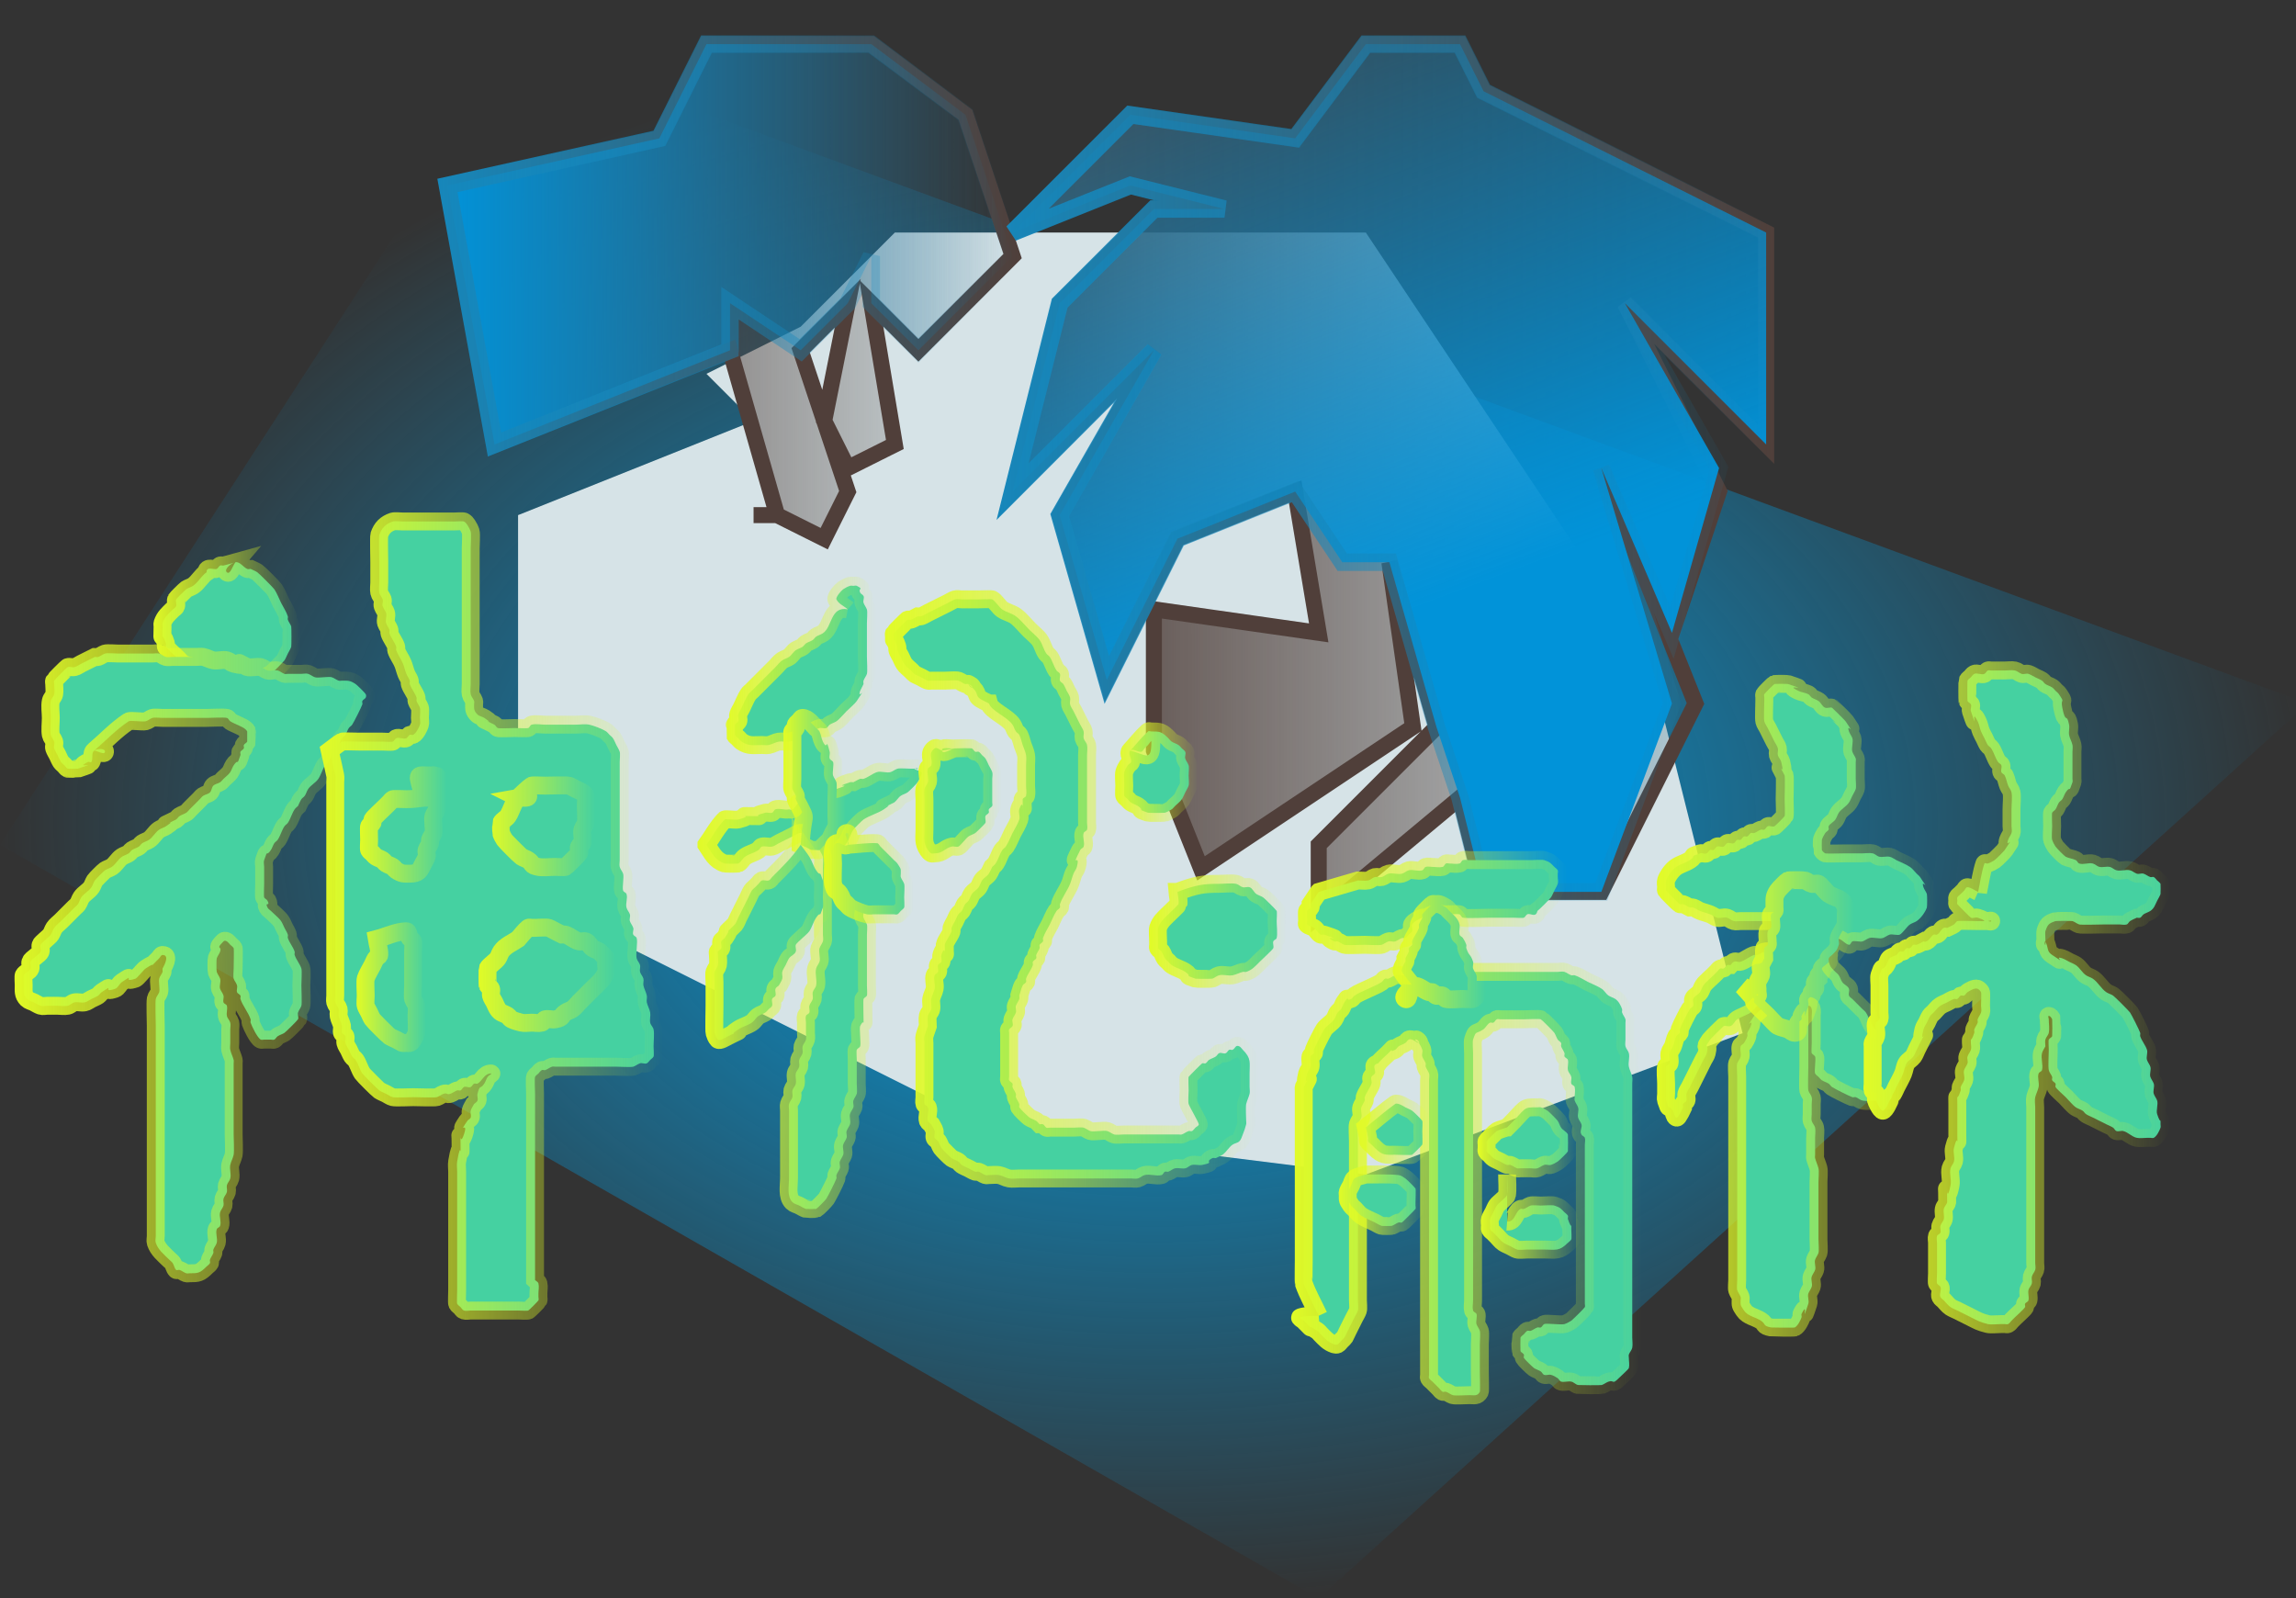 <?xml version="1.0" encoding="UTF-8" standalone="no"?>
<!-- Created with Inkscape (http://www.inkscape.org/) -->

<svg
   xmlns:dc="http://purl.org/dc/elements/1.1/"
   xmlns:cc="http://creativecommons.org/ns#"
   xmlns:rdf="http://www.w3.org/1999/02/22-rdf-syntax-ns#"
   xmlns:svg="http://www.w3.org/2000/svg"
   xmlns="http://www.w3.org/2000/svg"
   xmlns:xlink="http://www.w3.org/1999/xlink"
   xmlns:sodipodi="http://sodipodi.sourceforge.net/DTD/sodipodi-0.dtd"
   xmlns:inkscape="http://www.inkscape.org/namespaces/inkscape"
   id="svg2"
   version="1.1"
   inkscape:version="0.91 r13725"
   width="487.5"
   height="339.375"
   viewBox="0 0 487.5 339.375"
   sodipodi:docname="land4.svg">
  <rect x="0" y="0" width="487.5" height="339.375" fill="#333333" stroke="none"/>
  <defs
     id="defs6">
    <linearGradient
       inkscape:collect="always"
       id="linearGradient4336">
      <stop
         style="stop-color:#e1fb26;stop-opacity:1;"
         offset="0"
         id="stop4338" />
      <stop
         style="stop-color:#e1fb26;stop-opacity:0;"
         offset="1"
         id="stop4340" />
    </linearGradient>
    <linearGradient
       inkscape:collect="always"
       id="linearGradient4204">
      <stop
         style="stop-color:#1687bb;stop-opacity:1;"
         offset="0"
         id="stop4206" />
      <stop
         style="stop-color:#1687bb;stop-opacity:0;"
         offset="1"
         id="stop4208" />
    </linearGradient>
    <linearGradient
       inkscape:collect="always"
       id="linearGradient4176">
      <stop
         style="stop-color:#04a3e9;stop-opacity:1;"
         offset="0"
         id="stop4178" />
      <stop
         style="stop-color:#04a3e9;stop-opacity:0;"
         offset="1"
         id="stop4180" />
    </linearGradient>
    <linearGradient
       inkscape:collect="always"
       id="linearGradient4166">
      <stop
         style="stop-color:#503f3a;stop-opacity:1;"
         offset="0"
         id="stop4168" />
      <stop
         style="stop-color:#503f3a;stop-opacity:0;"
         offset="1"
         id="stop4170" />
    </linearGradient>
    <linearGradient
       inkscape:collect="always"
       id="linearGradient4152">
      <stop
         style="stop-color:#0193d9;stop-opacity:1;"
         offset="0"
         id="stop4154" />
      <stop
         style="stop-color:#0193d9;stop-opacity:0;"
         offset="1"
         id="stop4156" />
    </linearGradient>
    <linearGradient
       inkscape:collect="always"
       xlink:href="#linearGradient4152"
       id="linearGradient4162"
       x1="380"
       y1="99.375"
       x2="320"
       y2="-60.625"
       gradientUnits="userSpaceOnUse" />
    <linearGradient
       inkscape:collect="always"
       xlink:href="#linearGradient4152"
       id="linearGradient4164"
       x1="94.422"
       y1="51.971"
       x2="215.572"
       y2="51.971"
       gradientUnits="userSpaceOnUse" />
    <linearGradient
       inkscape:collect="always"
       xlink:href="#linearGradient4166"
       id="linearGradient4172"
       x1="214.077"
       y1="102.159"
       x2="375.5"
       y2="102.159"
       gradientUnits="userSpaceOnUse" />
    <linearGradient
       inkscape:collect="always"
       xlink:href="#linearGradient4166"
       id="linearGradient4174"
       x1="94.422"
       y1="61.96"
       x2="215.572"
       y2="61.96"
       gradientUnits="userSpaceOnUse" />
    <radialGradient
       inkscape:collect="always"
       xlink:href="#linearGradient4176"
       id="radialGradient4182"
       cx="245.121"
       cy="174.378"
       fx="245.121"
       fy="174.378"
       r="245.827"
       gradientTransform="matrix(1,0,0,0.674,0,56.902)"
       gradientUnits="userSpaceOnUse" />
    <linearGradient
       inkscape:collect="always"
       xlink:href="#linearGradient4204"
       id="linearGradient4210"
       x1="92.862"
       y1="52.229"
       x2="217.117"
       y2="52.229"
       gradientUnits="userSpaceOnUse" />
    <linearGradient
       inkscape:collect="always"
       xlink:href="#linearGradient4204"
       id="linearGradient4212"
       x1="211.585"
       y1="99.375"
       x2="376.85"
       y2="99.375"
       gradientUnits="userSpaceOnUse" />
    <linearGradient
       inkscape:collect="always"
       xlink:href="#linearGradient4336"
       id="linearGradient4342"
       x1="368.585"
       y1="203.095"
       x2="393.801"
       y2="203.095"
       gradientUnits="userSpaceOnUse" />
    <linearGradient
       inkscape:collect="always"
       xlink:href="#linearGradient4336"
       id="linearGradient4344"
       x1="395.603"
       y1="211.753"
       x2="460.711"
       y2="211.753"
       gradientUnits="userSpaceOnUse" />
    <linearGradient
       inkscape:collect="always"
       xlink:href="#linearGradient4336"
       id="linearGradient4346"
       x1="351.744"
       y1="213.551"
       x2="411.081"
       y2="213.551"
       gradientUnits="userSpaceOnUse" />
    <linearGradient
       inkscape:collect="always"
       xlink:href="#linearGradient4336"
       id="linearGradient4348"
       x1="314.355"
       y1="258.338"
       x2="335.572"
       y2="258.338"
       gradientUnits="userSpaceOnUse" />
    <linearGradient
       inkscape:collect="always"
       xlink:href="#linearGradient4336"
       id="linearGradient4350"
       x1="313.697"
       y1="241.605"
       x2="334.834"
       y2="241.605"
       gradientUnits="userSpaceOnUse" />
    <linearGradient
       inkscape:collect="always"
       xlink:href="#linearGradient4336"
       id="linearGradient4352"
       x1="284.189"
       y1="254.84"
       x2="302.5"
       y2="254.84"
       gradientUnits="userSpaceOnUse" />
    <linearGradient
       inkscape:collect="always"
       xlink:href="#linearGradient4336"
       id="linearGradient4354"
       x1="287.892"
       y1="239.771"
       x2="303.938"
       y2="239.771"
       gradientUnits="userSpaceOnUse" />
    <linearGradient
       inkscape:collect="always"
       xlink:href="#linearGradient4336"
       id="linearGradient4356"
       x1="295.685"
       y1="202.056"
       x2="315.492"
       y2="202.056"
       gradientUnits="userSpaceOnUse" />
    <linearGradient
       inkscape:collect="always"
       xlink:href="#linearGradient4336"
       id="linearGradient4358"
       x1="274.131"
       y1="251.275"
       x2="348.545"
       y2="251.275"
       gradientUnits="userSpaceOnUse" />
    <linearGradient
       inkscape:collect="always"
       xlink:href="#linearGradient4336"
       id="linearGradient4360"
       x1="275.571"
       y1="191.597"
       x2="332.759"
       y2="191.597"
       gradientUnits="userSpaceOnUse" />
    <linearGradient
       inkscape:collect="always"
       xlink:href="#linearGradient4336"
       id="linearGradient4362"
       x1="243.936"
       y1="197.691"
       x2="273.074"
       y2="197.691"
       gradientUnits="userSpaceOnUse" />
    <linearGradient
       inkscape:collect="always"
       xlink:href="#linearGradient4336"
       id="linearGradient4364"
       x1="236.746"
       y1="163.92"
       x2="254.376"
       y2="163.92"
       gradientUnits="userSpaceOnUse" />
    <linearGradient
       inkscape:collect="always"
       xlink:href="#linearGradient4336"
       id="linearGradient4366"
       x1="187.87"
       y1="188.724"
       x2="267.294"
       y2="188.724"
       gradientUnits="userSpaceOnUse" />
    <linearGradient
       inkscape:collect="always"
       xlink:href="#linearGradient4336"
       id="linearGradient4368"
       x1="194.311"
       y1="170.03"
       x2="212.683"
       y2="170.03"
       gradientUnits="userSpaceOnUse" />
    <linearGradient
       inkscape:collect="always"
       xlink:href="#linearGradient4336"
       id="linearGradient4370"
       x1="174.904"
       y1="185.535"
       x2="193.944"
       y2="185.535"
       gradientUnits="userSpaceOnUse" />
    <linearGradient
       inkscape:collect="always"
       xlink:href="#linearGradient4336"
       id="linearGradient4372"
       x1="149.71"
       y1="199.393"
       x2="176.722"
       y2="199.393"
       gradientUnits="userSpaceOnUse" />
    <linearGradient
       inkscape:collect="always"
       xlink:href="#linearGradient4336"
       id="linearGradient4374"
       x1="166.248"
       y1="166.477"
       x2="179.599"
       y2="166.477"
       gradientUnits="userSpaceOnUse" />
    <linearGradient
       inkscape:collect="always"
       xlink:href="#linearGradient4336"
       id="linearGradient4376"
       x1="147.684"
       y1="209.902"
       x2="197.569"
       y2="209.902"
       gradientUnits="userSpaceOnUse" />
    <linearGradient
       inkscape:collect="always"
       xlink:href="#linearGradient4336"
       id="linearGradient4378"
       x1="154.112"
       y1="141.276"
       x2="186.038"
       y2="141.276"
       gradientUnits="userSpaceOnUse" />
    <linearGradient
       inkscape:collect="always"
       xlink:href="#linearGradient4336"
       id="linearGradient4380"
       x1="101.608"
       y1="207.097"
       x2="130.715"
       y2="207.097"
       gradientUnits="userSpaceOnUse" />
    <linearGradient
       inkscape:collect="always"
       xlink:href="#linearGradient4336"
       id="linearGradient4382"
       x1="75.652"
       y1="209.619"
       x2="90.441"
       y2="209.619"
       gradientUnits="userSpaceOnUse" />
    <linearGradient
       inkscape:collect="always"
       xlink:href="#linearGradient4336"
       id="linearGradient4384"
       x1="103.615"
       y1="175.471"
       x2="126.36"
       y2="175.471"
       gradientUnits="userSpaceOnUse" />
    <linearGradient
       inkscape:collect="always"
       xlink:href="#linearGradient4336"
       id="linearGradient4386"
       x1="76.421"
       y1="175.056"
       x2="94.841"
       y2="175.056"
       gradientUnits="userSpaceOnUse" />
    <linearGradient
       inkscape:collect="always"
       xlink:href="#linearGradient4336"
       id="linearGradient4388"
       x1="67.874"
       y1="194.498"
       x2="140.784"
       y2="194.498"
       gradientUnits="userSpaceOnUse" />
    <linearGradient
       inkscape:collect="always"
       xlink:href="#linearGradient4336"
       id="linearGradient4390"
       x1="3.084"
       y1="204.56"
       x2="79.664"
       y2="204.56"
       gradientUnits="userSpaceOnUse" />
    <linearGradient
       inkscape:collect="always"
       xlink:href="#linearGradient4336"
       id="linearGradient4392"
       x1="32.534"
       y1="131.217"
       x2="63.784"
       y2="131.217"
       gradientUnits="userSpaceOnUse" />
  </defs>
  <sodipodi:namedview
     pagecolor="#ffffff"
     bordercolor="#666666"
     borderopacity="1"
     objecttolerance="10"
     gridtolerance="10"
     guidetolerance="10"
     inkscape:pageopacity="0"
     inkscape:pageshadow="2"
     inkscape:window-width="1258"
     inkscape:window-height="717"
     id="namedview4"
     showgrid="true"
     inkscape:zoom="0.98343838"
     inkscape:cx="157.03075"
     inkscape:cy="154.33265"
     inkscape:window-x="3"
     inkscape:window-y="5"
     inkscape:window-maximized="0"
     inkscape:current-layer="svg2">
    <inkscape:grid
       type="xygrid"
       id="grid4138"
       empspacing="1" />
  </sodipodi:namedview>
  <path
     style="fill:url(#radialGradient4182);fill-rule:evenodd;stroke:none;stroke-width:1px;stroke-linecap:butt;stroke-linejoin:miter;stroke-opacity:1;fill-opacity:1"
     d="m 110,9.375 -110,170 280,160 210,-190 z"
     id="path4150"
     inkscape:connector-curvature="0" />
  <path
     style="fill:#d6e3e7;fill-opacity:1;fill-rule:evenodd;stroke:none;stroke-width:1px;stroke-linecap:butt;stroke-linejoin:miter;stroke-opacity:1"
     d="m 160,89.375 -50,20 0,80 80,40 20,10 80,10 80,-30 -20,-80 -60,-90 -100,0 -20,20 -20,10 z"
     id="path4148"
     inkscape:connector-curvature="0" />
  <path
     style="fill:url(#linearGradient4174);fill-rule:evenodd;stroke:#503f3a;stroke-width:3.4;stroke-linecap:butt;stroke-linejoin:miter;stroke-opacity:1;fill-opacity:1;stroke-miterlimit:4;stroke-dasharray:none"
     d="m 165,109.375 -10,-35 c 0,0 -50,20 -50,20 l -10,-55 45,-10 10,-20 35,0 20,15 10,30 -20,20 -10,-10 5,30 -10,5 -5,-10 5,-25 -10,10 10,30 -5,10 -10,-5 -5,0 z"
     id="path4140"
     inkscape:connector-curvature="0" />
  <path
     style="fill:url(#linearGradient4164);fill-rule:evenodd;stroke:url(#linearGradient4210);stroke-width:3.7;stroke-linecap:butt;stroke-linejoin:miter;stroke-opacity:1;fill-opacity:1;stroke-miterlimit:4;stroke-dasharray:none"
     d="m 155,74.375 0,-10 15,10 10,-10 5,-10 0,10 10,10 20,-20 -10,-30 -20,-15 -35,0 -10,20 -45,10 10,55 z"
     id="path4142"
     inkscape:connector-curvature="0" />
  <path
     style="fill:url(#linearGradient4172);fill-rule:evenodd;stroke:#503f3a;stroke-width:3.4;stroke-linecap:butt;stroke-linejoin:miter;stroke-opacity:1;fill-opacity:1;stroke-miterlimit:4;stroke-dasharray:none"
     d="m 260,44.375 -20,-5 -25,10 25,-25 35,5 15,-20 20,0 5,10 60,30 0,45 -30,-30 20,40 -10,30 -15,-35 20,50 -20,40 -25,0 -5,-20 -30,25 0,-15 25,-25 -10,-35 5,35 -45,30 -10,-25 0,-30 35,5 -5,-30 -25,10 -15,30 -10,-35 20,-35 -30,30 10,-40 20,-20 z"
     id="path4144"
     inkscape:connector-curvature="0" />
  <path
     style="fill:url(#linearGradient4162);fill-rule:evenodd;stroke:url(#linearGradient4212);stroke-width:3.7;stroke-linecap:butt;stroke-linejoin:miter;stroke-opacity:1;fill-opacity:1;stroke-miterlimit:4;stroke-dasharray:none"
     d="m 305,154.375 5,15 5,20 25,0 15,-40 -15,-50 15,35 10,-35 -20,-35 30,30 0,-45 -60,-30 -5,-10 -20,0 -15,20 -35,-5 -25,25 25,-10 20,5 -15,0 -20,20 -10,40 30,-30 -20,35 10,35 15,-30 25,-10 10,15 10,0 z"
     id="path4146"
     inkscape:connector-curvature="0" />
  <path
     style="fill:#45d1a1;fill-rule:evenodd;stroke:url(#linearGradient4392);stroke-width:3.8;stroke-linecap:butt;stroke-linejoin:miter;stroke-opacity:1;fill-opacity:1;stroke-miterlimit:4;stroke-dasharray:none"
     d="m 50,119.375 c -0.609,0.713 -1.113,2.747 -1.826,2.139 C 47.461,120.905 49.075,119.529 50,119.375 c 0.942,-0.157 1.615,1.033 2.488,1.419 0.219,0.097 0.479,0 0.719,0 0.479,0.24 0.992,0.422 1.438,0.719 0.349,0.232 3.363,3.246 3.595,3.595 0.595,0.892 0.959,1.917 1.438,2.876 0.479,0.959 1.099,1.859 1.438,2.876 0.076,0.227 -0.076,0.492 0,0.719 0.169,0.508 0.55,0.93 0.719,1.438 0.064,0.193 0.064,4.121 0,4.314 -0.169,0.508 -0.479,0.959 -0.719,1.438 -0.24,0.479 -0.422,0.992 -0.719,1.438 -0.234,0.351 -2.525,2.642 -2.876,2.876 -0.446,0.297 -0.992,0.422 -1.438,0.719 -0.282,0.188 -0.397,0.612 -0.719,0.719 -0.455,0.152 -0.959,0 -1.438,0 -1.438,0 -2.876,0 -4.314,0 -0.955,0 -4.393,0.16 -5.033,0 -0.101,-0.025 -1.229,-1.299 -1.438,-1.438 -0.446,-0.297 -0.992,-0.422 -1.438,-0.719 -0.282,-0.188 -0.416,-0.567 -0.719,-0.719 -0.678,-0.339 -1.479,-0.38 -2.157,-0.719 -0.303,-0.152 -0.479,-0.479 -0.719,-0.719 -0.24,-0.24 -0.479,-0.479 -0.719,-0.719 -0.379,-0.379 -1.965,-1.773 -2.157,-2.157 -0.107,-0.214 0.076,-0.492 0,-0.719 -1.041,-3.122 -0.719,0.494 -0.719,-3.595 0,-0.24 -0.076,-0.492 0,-0.719 0.438,-1.315 1.231,-1.951 2.157,-2.876 0.24,-0.24 0.612,-0.397 0.719,-0.719 0.152,-0.455 -0.152,-0.983 0,-1.438 0.051,-0.152 1.96,-2.025 2.157,-2.157 0.446,-0.297 0.992,-0.422 1.438,-0.719 1.058,-0.705 1.818,-2.171 2.876,-2.876 -0.082,-1.362 1.678,-0.479 2.157,-0.719 0.303,-0.152 0.416,-0.567 0.719,-0.719 0.214,-0.107 0.485,0.05 0.719,0 C 48.315,119.891 49.152,119.608 50,119.375 Z"
     id="path4214"
     inkscape:connector-curvature="0" />
  <path
     style="fill:#45d1a1;fill-rule:evenodd;stroke:url(#linearGradient4390);stroke-width:3.8;stroke-linecap:butt;stroke-linejoin:miter;stroke-opacity:1;fill-opacity:1;stroke-miterlimit:4;stroke-dasharray:none"
     d="m 20,159.375 c 2.441,-2.075 4.645,-4.466 7.323,-6.225 0.368,-0.242 2.95,0.161 3.595,0 0.52,-0.13 0.93,-0.55 1.438,-0.719 0.406,-0.135 1.685,0 2.157,0 3.116,0 6.231,0 9.347,0 0.995,0 3.679,-0.159 4.314,0 0.329,0.082 0.437,0.531 0.719,0.719 0.446,0.297 0.959,0.479 1.438,0.719 0.584,0.292 1.791,0.706 2.157,1.438 0.019,0.038 0.019,2.119 0,2.157 -0.152,0.303 -0.567,0.416 -0.719,0.719 -0.107,0.214 0.107,0.505 0,0.719 -0.152,0.303 -0.567,0.416 -0.719,0.719 -0.107,0.214 0.076,0.492 0,0.719 -0.869,2.607 -0.341,0.512 -1.438,2.157 -0.297,0.446 -0.422,0.992 -0.719,1.438 -0.376,0.564 -0.959,0.959 -1.438,1.438 -0.24,0.24 -0.437,0.531 -0.719,0.719 -0.446,0.297 -1.059,0.34 -1.438,0.719 -0.379,0.379 -0.34,1.059 -0.719,1.438 -0.379,0.379 -0.992,0.422 -1.438,0.719 -0.282,0.188 -0.479,0.479 -0.719,0.719 -0.719,0.719 -1.438,1.438 -2.157,2.157 -0.24,0.24 -0.437,0.531 -0.719,0.719 -0.446,0.297 -0.992,0.422 -1.438,0.719 -0.282,0.188 -0.437,0.531 -0.719,0.719 -5.213,2.607 1.137,-0.758 -2.157,1.438 -0.446,0.297 -0.992,0.422 -1.438,0.719 -0.83,0.553 -1.327,1.604 -2.157,2.157 -0.446,0.297 -0.992,0.422 -1.438,0.719 -0.282,0.188 -0.437,0.531 -0.719,0.719 -0.446,0.297 -0.992,0.422 -1.438,0.719 -0.282,0.188 -0.437,0.531 -0.719,0.719 -0.446,0.297 -0.992,0.422 -1.438,0.719 -0.83,0.553 -1.327,1.604 -2.157,2.157 -0.446,0.297 -0.992,0.422 -1.438,0.719 -0.295,0.197 -1.96,1.862 -2.157,2.157 -0.297,0.446 -0.422,0.992 -0.719,1.438 -0.553,0.83 -1.604,1.327 -2.157,2.157 -0.297,0.446 -0.422,0.992 -0.719,1.438 -0.188,0.282 -0.479,0.479 -0.719,0.719 -0.959,0.959 -1.917,1.917 -2.876,2.876 -0.479,0.479 -1.062,0.874 -1.438,1.438 -0.297,0.446 -0.422,0.992 -0.719,1.438 -0.315,0.472 -2.027,1.768 -2.157,2.157 -0.152,0.455 0.152,0.983 0,1.438 -0.213,0.64 -1.944,1.517 -2.157,2.157 -0.152,0.455 0.152,0.983 0,1.438 -0.214,0.643 -1.135,0.832 -1.438,1.438 -0.109,0.219 0,1.833 0,2.157 0,1.068 -0.175,1.982 0.719,2.876 0.379,0.379 0.959,0.479 1.438,0.719 0.479,0.24 0.93,0.55 1.438,0.719 0.455,0.152 0.959,0 1.438,0 0.719,0 1.438,0 2.157,0 0.719,0 1.452,0.141 2.157,0 0.526,-0.105 0.913,-0.614 1.438,-0.719 0.705,-0.141 1.452,0.141 2.157,0 0.526,-0.105 0.959,-0.479 1.438,-0.719 0.479,-0.24 0.992,-0.422 1.438,-0.719 0.282,-0.188 0.437,-0.531 0.719,-0.719 3.14,-2.094 -0.237,0.319 2.876,-0.719 0.643,-0.214 0.874,-1.062 1.438,-1.438 3.14,-2.094 -0.237,0.319 2.876,-0.719 0.389,-0.13 1.685,-1.842 2.157,-2.157 2.612,-1.741 0.508,0.211 2.157,-1.438 0.24,-0.24 0.479,-0.479 0.719,-0.719 0.24,-0.24 0.38,-0.719 0.719,-0.719 1.748,0 0.039,2.76 0,2.876 -0.076,0.227 0.076,0.492 0,0.719 -0.169,0.508 -0.589,0.918 -0.719,1.438 -0.159,0.634 0.205,2.26 0,2.876 -0.169,0.508 -0.614,0.913 -0.719,1.438 -0.14,0.698 0,4.899 0,5.752 0,2.876 0,5.752 0,8.628 0,7.43 0,14.86 0,22.289 0,3.355 0,6.711 0,10.066 0,1.198 0,2.397 0,3.595 0,0.479 -0.152,0.983 0,1.438 0.514,1.542 1.771,2.49 2.876,3.595 0.24,0.24 0.531,0.437 0.719,0.719 0.297,0.446 0.34,1.059 0.719,1.438 0.169,0.169 0.492,-0.076 0.719,0 0.508,0.169 0.93,0.55 1.438,0.719 0.227,0.076 0.479,0 0.719,0 1.805,0 2.183,-0.026 3.595,-1.438 0.24,-0.24 0.567,-0.416 0.719,-0.719 0.107,-0.214 -0.076,-0.492 0,-0.719 0.169,-0.508 0.55,-0.93 0.719,-1.438 0.076,-0.227 -0.076,-0.492 0,-0.719 0.169,-0.508 0.589,-0.918 0.719,-1.438 0.233,-0.93 -0.303,-1.967 0,-2.876 0.107,-0.322 0.612,-0.397 0.719,-0.719 0.303,-0.909 -0.233,-1.946 0,-2.876 0.13,-0.52 0.589,-0.918 0.719,-1.438 0.116,-0.465 -0.116,-0.973 0,-1.438 0.13,-0.52 0.589,-0.918 0.719,-1.438 0.116,-0.465 -0.116,-0.973 0,-1.438 0.13,-0.52 0.589,-0.918 0.719,-1.438 0.233,-0.93 -0.188,-1.936 0,-2.876 0.149,-0.743 0.57,-1.414 0.719,-2.157 0.143,-0.714 0,-3.788 0,-4.314 0,-2.636 0,-5.273 0,-7.909 0,-1.678 0,-3.355 0,-5.033 0,-0.719 0,-1.438 0,-2.157 0,-0.24 0.058,-0.486 0,-0.719 -0.184,-0.735 -0.57,-1.414 -0.719,-2.157 -0.094,-0.47 0,-0.959 0,-1.438 0,-0.959 0,-1.917 0,-2.876 0,-0.479 0.116,-0.973 0,-1.438 -0.13,-0.52 -0.614,-0.913 -0.719,-1.438 -0.141,-0.705 0.174,-1.46 0,-2.157 -0.082,-0.329 -0.612,-0.397 -0.719,-0.719 -0.152,-0.455 0.116,-0.973 0,-1.438 -0.13,-0.52 -0.55,-0.93 -0.719,-1.438 -0.216,-0.647 0.216,-1.51 0,-2.157 -0.169,-0.508 -0.55,-0.93 -0.719,-1.438 -0.082,-0.246 -0.082,-2.63 0,-2.876 0.169,-0.508 0.55,-0.93 0.719,-1.438 0.443,-1.328 -1.097,-0.341 0.719,-2.157 0.529,-0.529 1.298,0.579 1.438,0.719 0.24,0.24 0.567,0.416 0.719,0.719 0.093,0.186 0,3.804 0,4.314 0,0.472 -0.135,1.751 0,2.157 0.169,0.508 0.589,0.918 0.719,1.438 0.116,0.465 -0.152,0.983 0,1.438 0.107,0.322 0.567,0.416 0.719,0.719 0.107,0.214 -0.076,0.492 0,0.719 0.503,1.51 1.654,2.804 2.157,4.314 0.076,0.227 -0.076,0.492 0,0.719 0.236,0.709 1.448,3.24 2.157,3.595 0.214,0.107 0.479,0 0.719,0 0.24,0 0.479,0 0.719,0 0.24,0 0.479,0 0.719,0 0.24,0 0.505,0.107 0.719,0 0.303,-0.152 0.437,-0.531 0.719,-0.719 0.446,-0.297 0.992,-0.422 1.438,-0.719 0.299,-0.199 2.747,-2.619 2.876,-2.876 0.214,-0.429 -0.152,-0.983 0,-1.438 0.169,-0.508 0.55,-0.93 0.719,-1.438 0.143,-0.429 0,-3.617 0,-4.314 0,-0.648 0.151,-3.143 0,-3.595 -0.339,-1.017 -1.099,-1.859 -1.438,-2.876 -0.076,-0.227 0.076,-0.492 0,-0.719 -0.339,-1.017 -1.099,-1.859 -1.438,-2.876 -0.076,-0.227 0.076,-0.492 0,-0.719 -0.169,-0.508 -0.479,-0.959 -0.719,-1.438 -0.24,-0.479 -0.422,-0.992 -0.719,-1.438 -0.414,-0.62 -1.595,-1.595 -2.157,-2.157 -0.24,-0.24 -0.567,-0.416 -0.719,-0.719 -0.675,-1.351 0.675,-0.087 0,-1.438 -0.152,-0.303 -0.567,-0.416 -0.719,-0.719 -0.095,-0.189 0,-2.5 0,-2.876 0,-1.198 0,-2.397 0,-3.595 0,-0.479 -0.152,-0.983 0,-1.438 0.869,-2.607 0.341,-0.512 1.438,-2.157 0.297,-0.446 0.422,-0.992 0.719,-1.438 0.188,-0.282 0.531,-0.437 0.719,-0.719 0.595,-0.892 0.843,-1.984 1.438,-2.876 0.188,-0.282 0.531,-0.437 0.719,-0.719 0.595,-0.892 0.843,-1.984 1.438,-2.876 0.188,-0.282 0.479,-0.479 0.719,-0.719 0.24,-0.479 0.422,-0.992 0.719,-1.438 0.188,-0.282 0.531,-0.437 0.719,-0.719 0.297,-0.446 0.422,-0.992 0.719,-1.438 0.553,-0.83 1.604,-1.327 2.157,-2.157 0.595,-0.892 0.843,-1.984 1.438,-2.876 0.188,-0.282 0.531,-0.437 0.719,-0.719 0.595,-0.892 0.843,-1.984 1.438,-2.876 0.188,-0.282 0.479,-0.479 0.719,-0.719 0.24,-0.479 0.422,-0.992 0.719,-1.438 0.188,-0.282 0.531,-0.437 0.719,-0.719 0.297,-0.446 0.422,-0.992 0.719,-1.438 0.188,-0.282 0.531,-0.437 0.719,-0.719 0.379,-0.569 1.945,-3.679 2.157,-4.314 0.076,-0.227 -0.107,-0.505 0,-0.719 0.152,-0.303 0.567,-0.416 0.719,-0.719 0.107,-0.214 0.107,-0.505 0,-0.719 -0.149,-0.297 -1.852,-1.954 -2.157,-2.157 -1.191,-0.794 -1.633,-0.719 -2.876,-0.719 -0.24,0 -0.492,0.076 -0.719,0 -0.508,-0.169 -0.93,-0.55 -1.438,-0.719 -0.681,-0.227 -2.914,0.227 -3.595,0 -0.508,-0.169 -0.93,-0.55 -1.438,-0.719 -0.455,-0.152 -0.959,0 -1.438,0 -0.959,0 -1.917,0 -2.876,0 -0.24,0 -0.492,0.076 -0.719,0 -0.508,-0.169 -0.918,-0.589 -1.438,-0.719 -0.698,-0.174 -1.475,0.227 -2.157,0 -0.508,-0.169 -0.918,-0.589 -1.438,-0.719 -0.634,-0.159 -2.26,0.205 -2.876,0 -4.074,-2.037 1.072,0.268 -2.876,-0.719 -0.52,-0.13 -0.918,-0.589 -1.438,-0.719 -0.93,-0.233 -1.936,0.188 -2.876,0 -0.743,-0.149 -1.414,-0.57 -2.157,-0.719 -0.47,-0.094 -0.959,0 -1.438,0 -1.678,0 -3.355,0 -5.033,0 -0.479,0 -0.973,0.116 -1.438,0 -0.52,-0.13 -0.918,-0.589 -1.438,-0.719 -0.465,-0.116 -0.959,0 -1.438,0 -0.479,0 -0.959,0 -1.438,0 -1.917,0 -3.835,0 -5.752,0 -0.579,0 -2.425,-0.15 -2.876,0 -0.508,0.169 -0.93,0.55 -1.438,0.719 -0.227,0.076 -0.479,0 -0.719,0 -0.479,0.24 -0.959,0.479 -1.438,0.719 -0.479,0.24 -0.959,0.479 -1.438,0.719 -0.479,0.24 -0.918,0.589 -1.438,0.719 -0.465,0.116 -0.983,-0.152 -1.438,0 -0.16,0.053 -2.771,2.666 -2.876,2.876 -0.107,0.214 0,0.479 0,0.719 0,0.719 0.141,1.452 0,2.157 -0.105,0.526 -0.614,0.913 -0.719,1.438 -0.235,1.175 0,2.397 0,3.595 0,1.08 -0.191,2.642 0,3.595 0.105,0.526 0.55,0.93 0.719,1.438 0.152,0.455 -0.152,0.983 0,1.438 0.169,0.508 0.479,0.959 0.719,1.438 0.24,0.479 0.422,0.992 0.719,1.438 0.188,0.282 0.479,0.479 0.719,0.719 0.24,0.24 0.416,0.567 0.719,0.719 0.06,0.03 2.065,0.031 2.157,0 5.208,-1.736 -1.134,0.207 2.157,-1.438 0.214,-0.107 0.605,0.211 0.719,0 0.394,-0.725 -0.073,-1.909 0.587,-2.403 0.614,-0.461 2.372,-0.517 2.289,0.246 C 22.207,160.384 20.763,159.457 20,159.375"
     id="path4216"
     inkscape:connector-curvature="0" />
  <path
     style="fill:#45d1a1;fill-rule:evenodd;stroke:url(#linearGradient4388);stroke-width:3.8;stroke-linecap:butt;stroke-linejoin:miter;stroke-opacity:1;fill-opacity:1;stroke-miterlimit:4;stroke-dasharray:none"
     d="m 70,159.375 c 0.394,1.76 0.834,3.51 1.182,5.279 0.093,0.47 0,0.959 0,1.438 0,0.959 0,1.917 0,2.876 0,2.636 0,5.273 0,7.909 0,8.389 0,16.777 0,25.166 0,2.397 0,4.793 0,7.19 0,0.719 0,1.438 0,2.157 0,0.479 -0.116,0.973 0,1.438 0.13,0.52 0.589,0.918 0.719,1.438 0.116,0.465 -0.094,0.968 0,1.438 0.149,0.743 0.57,1.414 0.719,2.157 0.094,0.47 -0.152,0.983 0,1.438 0.107,0.322 0.612,0.397 0.719,0.719 0.152,0.455 -0.116,0.973 0,1.438 0.13,0.52 0.479,0.959 0.719,1.438 0.24,0.479 0.422,0.992 0.719,1.438 0.188,0.282 0.531,0.437 0.719,0.719 0.595,0.892 0.843,1.984 1.438,2.876 0.232,0.349 3.246,3.363 3.595,3.595 0.446,0.297 0.959,0.479 1.438,0.719 0.479,0.24 0.918,0.589 1.438,0.719 0.566,0.141 3.566,0 4.314,0 0.562,0 4.64,0.131 5.033,0 0.508,-0.169 0.93,-0.55 1.438,-0.719 0.847,-0.282 0.591,0.282 1.438,0 0.508,-0.169 0.93,-0.55 1.438,-0.719 0.227,-0.076 0.505,0.107 0.719,0 0.303,-0.152 0.416,-0.567 0.719,-0.719 0.429,-0.214 1.009,0.214 1.438,0 0.303,-0.152 0.416,-0.567 0.719,-0.719 0.214,-0.107 0.505,0.107 0.719,0 0.991,-0.495 1.411,-2.157 2.876,-2.157 0.339,0 -0.531,0.437 -0.719,0.719 -0.297,0.446 -0.422,0.992 -0.719,1.438 -0.877,1.316 -0.917,0.072 -1.438,2.157 -0.116,0.465 0.152,0.983 0,1.438 -0.107,0.322 -0.479,0.479 -0.719,0.719 -0.24,0.479 -0.589,0.918 -0.719,1.438 -0.116,0.465 0.152,0.983 0,1.438 -0.107,0.322 -0.531,0.437 -0.719,0.719 -2.094,3.14 0.319,-0.237 -0.719,2.876 -1.058,3.174 -0.719,-2.612 -0.719,2.157 0,3.848 0.152,-1.629 -0.719,3.595 -0.118,0.709 0,1.438 0,2.157 0,1.438 0,2.876 0,4.314 0,4.793 0,9.587 0,14.38 0,2.157 0,4.314 0,6.471 0,0.376 -0.095,2.687 0,2.876 0.152,0.303 0.479,0.479 0.719,0.719 0.24,0.24 0.397,0.612 0.719,0.719 0.455,0.152 0.959,0 1.438,0 0.479,0 0.959,0 1.438,0 1.438,0 2.876,0 4.314,0 1.438,0 2.876,0 4.314,0 0.324,0 1.938,0.109 2.157,0 0.191,-0.095 2.062,-1.966 2.157,-2.157 0.107,-0.214 0,-0.479 0,-0.719 0,-0.24 0,-0.479 0,-0.719 0,-0.719 0.174,-1.46 0,-2.157 -0.082,-0.329 -0.479,-0.479 -0.719,-0.719 0,-0.479 0,-0.959 0,-1.438 0,-9.587 0,-19.174 0,-28.761 0,-3.116 0,-6.231 0,-9.347 0,-0.5 -0.13,-3.335 0,-3.595 0.152,-0.303 0.479,-0.479 0.719,-0.719 0.24,-0.24 0.416,-0.567 0.719,-0.719 0.214,-0.107 0.492,0.076 0.719,0 0.508,-0.169 0.93,-0.55 1.438,-0.719 0.227,-0.076 0.479,0 0.719,0 1.198,0 2.397,0 3.595,0 3.116,0 6.231,0 9.347,0 0.402,0 3.171,0.141 3.595,0 0.508,-0.169 0.93,-0.55 1.438,-0.719 0.455,-0.152 1.009,0.214 1.438,0 0.303,-0.152 0.479,-0.479 0.719,-0.719 0.24,-0.24 0.567,-0.416 0.719,-0.719 0.109,-0.219 0,-1.833 0,-2.157 0,-1.08 0.191,-2.642 0,-3.595 -0.105,-0.526 -0.614,-0.913 -0.719,-1.438 -0.141,-0.705 0.118,-1.448 0,-2.157 -0.125,-0.748 -0.57,-1.414 -0.719,-2.157 -0.094,-0.47 0.094,-0.968 0,-1.438 -0.149,-0.743 -0.57,-1.414 -0.719,-2.157 -0.094,-0.47 0.116,-0.973 0,-1.438 -0.13,-0.52 -0.589,-0.918 -0.719,-1.438 -0.116,-0.465 0.116,-0.973 0,-1.438 -0.13,-0.52 -0.589,-0.918 -0.719,-1.438 -0.245,-0.979 0.29,-3.444 0,-4.314 -0.107,-0.322 -0.567,-0.416 -0.719,-0.719 -0.214,-0.429 0.152,-0.983 0,-1.438 -0.169,-0.508 -0.55,-0.93 -0.719,-1.438 -0.152,-0.455 0.152,-0.983 0,-1.438 -0.169,-0.508 -0.589,-0.918 -0.719,-1.438 -0.233,-0.93 0.303,-1.967 0,-2.876 -0.107,-0.322 -0.612,-0.397 -0.719,-0.719 -0.222,-0.666 0.23,-2.906 0,-3.595 -0.169,-0.508 -0.589,-0.918 -0.719,-1.438 -0.116,-0.465 0,-0.959 0,-1.438 0,-1.438 0,-2.876 0,-4.314 0,-4.314 0,-8.628 0,-12.942 0,-1.198 0,-2.397 0,-3.595 0,-0.472 0.135,-1.751 0,-2.157 -0.169,-0.508 -0.479,-0.959 -0.719,-1.438 -0.24,-0.479 -0.422,-0.992 -0.719,-1.438 -0.188,-0.282 -0.479,-0.479 -0.719,-0.719 -0.24,-0.24 -0.437,-0.531 -0.719,-0.719 -0.822,-0.548 -2.76,-1.271 -3.595,-1.438 -0.94,-0.188 -1.917,0 -2.876,0 -2.157,0 -4.314,0 -6.471,0 -0.959,0 -1.946,-0.233 -2.876,0 -0.329,0.082 -0.416,0.567 -0.719,0.719 -0.189,0.095 -2.5,0 -2.876,0 -0.5,0 -3.335,0.13 -3.595,0 -0.303,-0.152 -0.437,-0.531 -0.719,-0.719 -5.213,-2.607 1.137,0.758 -2.157,-1.438 -0.446,-0.297 -1.059,-0.34 -1.438,-0.719 -0.826,-0.826 -0.719,-1.272 -0.719,-2.157 0,-0.24 0.076,-0.492 0,-0.719 -0.169,-0.508 -0.614,-0.913 -0.719,-1.438 -0.141,-0.705 0,-1.438 0,-2.157 0,-2.157 0,-4.314 0,-6.471 0,-5.512 0,-11.025 0,-16.537 0,-1.917 0,-3.835 0,-5.752 0,-0.648 0.151,-3.143 0,-3.595 -0.169,-0.508 -0.422,-0.992 -0.719,-1.438 -0.188,-0.282 -0.416,-0.567 -0.719,-0.719 -0.219,-0.109 -1.833,0 -2.157,0 -1.678,0 -3.355,0 -5.033,0 -1.917,0 -3.835,0 -5.752,0 -0.472,0 -1.751,-0.135 -2.157,0 -1.486,0.495 -2.381,1.39 -2.876,2.876 -0.106,0.319 0,5.535 0,5.752 0,1.438 0,2.876 0,4.314 0,0.719 -0.141,1.452 0,2.157 0.105,0.526 0.55,0.93 0.719,1.438 0.152,0.455 -0.152,0.983 0,1.438 0.169,0.508 0.55,0.93 0.719,1.438 0.216,0.647 -0.216,1.51 0,2.157 0.169,0.508 0.55,0.93 0.719,1.438 0.076,0.227 -0.076,0.492 0,0.719 0.339,1.017 1.099,1.859 1.438,2.876 0.076,0.227 -0.076,0.492 0,0.719 0.339,1.017 1.04,1.881 1.438,2.876 0.281,0.704 0.438,1.453 0.719,2.157 0.199,0.498 0.55,0.93 0.719,1.438 0.076,0.227 -0.076,0.492 0,0.719 0.339,1.017 1.099,1.859 1.438,2.876 0.076,0.227 -0.076,0.492 0,0.719 0.169,0.508 0.55,0.93 0.719,1.438 0.135,0.406 0,1.685 0,2.157 0,0.479 0.152,0.983 0,1.438 -0.175,0.525 -0.78,1.828 -1.438,2.157 -0.214,0.107 -0.505,-0.107 -0.719,0 -0.303,0.152 -0.416,0.567 -0.719,0.719 -0.575,0.288 -1.582,-0.288 -2.157,0 -0.303,0.152 -0.416,0.567 -0.719,0.719 -0.219,0.109 -1.833,0 -2.157,0 -1.678,0 -3.355,0 -5.033,0 -0.432,0 -3.424,-0.098 -3.595,0 C 71.682,158.001 70.873,158.738 70,159.375 Z"
     id="path4218"
     inkscape:connector-curvature="0" />
  <path
     style="fill:#45d1a1;fill-rule:evenodd;stroke:url(#linearGradient4386);stroke-width:3.8;stroke-linecap:butt;stroke-linejoin:miter;stroke-opacity:1;fill-opacity:1;stroke-miterlimit:4;stroke-dasharray:none"
     d="m 90,169.375 c -1.437,-5.46 -1.855,-4.721 1.315,-4.721 0.391,0 2.274,-0.117 1.438,0.719 -0.24,0.24 -0.719,-1.058 -0.719,-0.719 0,0.536 0.55,0.93 0.719,1.438 0.135,0.406 0,1.685 0,2.157 0,1.08 0.191,2.642 0,3.595 -0.105,0.526 -0.55,0.93 -0.719,1.438 -0.227,0.681 0.227,2.914 0,3.595 -0.169,0.508 -0.55,0.93 -0.719,1.438 -0.076,0.227 0.076,0.492 0,0.719 -0.169,0.508 -0.55,0.93 -0.719,1.438 -0.152,0.455 0.152,0.983 0,1.438 -0.169,0.508 -0.479,0.959 -0.719,1.438 -0.781,1.562 -0.946,2.157 -2.876,2.157 -1.243,0 -1.685,0.075 -2.876,-0.719 -0.282,-0.188 -0.437,-0.531 -0.719,-0.719 -0.446,-0.297 -0.992,-0.422 -1.438,-0.719 -0.282,-0.188 -0.437,-0.531 -0.719,-0.719 -0.446,-0.297 -0.992,-0.422 -1.438,-0.719 -0.282,-0.188 -0.479,-0.479 -0.719,-0.719 -0.24,-0.24 -0.567,-0.416 -0.719,-0.719 -0.109,-0.219 0,-1.833 0,-2.157 0,-0.376 -0.095,-2.687 0,-2.876 0.152,-0.303 0.567,-0.416 0.719,-0.719 0.107,-0.214 -0.107,-0.505 0,-0.719 0.166,-0.333 2.453,-2.453 2.876,-2.876 0.24,-0.24 0.479,-0.479 0.719,-0.719 0.24,-0.24 0.416,-0.567 0.719,-0.719 0.189,-0.095 2.5,0 2.876,0 1.324,0 2.329,-0.122 3.718,-0.312 z"
     id="path4220"
     inkscape:connector-curvature="0" />
  <path
     style="fill:#45d1a1;fill-rule:evenodd;stroke:url(#linearGradient4384);stroke-width:3.8;stroke-linecap:butt;stroke-linejoin:miter;stroke-opacity:1;fill-opacity:1;stroke-miterlimit:4;stroke-dasharray:none"
     d="m 110,169.375 c 0.962,-0.855 1.837,-1.818 2.885,-2.564 0.146,-0.104 2.531,0 2.876,0 0.106,0 4.687,-0.115 5.033,0 0.508,0.169 0.959,0.479 1.438,0.719 0.584,0.292 1.791,0.706 2.157,1.438 0.109,0.219 0,1.833 0,2.157 0,0.648 0.151,3.143 0,3.595 -0.169,0.508 -0.55,0.93 -0.719,1.438 -0.193,0.579 0.23,2.417 0,2.876 -0.152,0.303 -0.567,0.416 -0.719,0.719 -0.214,0.429 0.214,1.009 0,1.438 -0.069,0.138 -2.738,2.807 -2.876,2.876 -0.219,0.109 -1.833,0 -2.157,0 -1.08,0 -2.642,0.191 -3.595,0 -1.862,-0.372 -0.983,-0.655 -2.157,-1.438 -0.446,-0.297 -0.992,-0.422 -1.438,-0.719 -0.349,-0.232 -3.363,-3.246 -3.595,-3.595 -0.297,-0.446 -0.55,-0.93 -0.719,-1.438 -0.031,-0.092 -0.03,-2.098 0,-2.157 0.303,-0.606 1.062,-0.874 1.438,-1.438 0.693,-1.04 1.251,-3.19 2.148,-3.908 0.574,-0.459 2.031,-1.129 2.166,-0.407 0.136,0.722 -1.444,0.271 -2.166,0.407 z"
     id="path4222"
     inkscape:connector-curvature="0" />
  <path
     style="fill:#45d1a1;fill-rule:evenodd;stroke:url(#linearGradient4382);stroke-width:3.8;stroke-linecap:butt;stroke-linejoin:miter;stroke-opacity:1;fill-opacity:1;stroke-miterlimit:4;stroke-dasharray:none"
     d="m 80,199.375 c 2.094,-0.549 4.118,-1.582 6.282,-1.646 0.536,-0.016 0.422,0.992 0.719,1.438 0.188,0.282 0.567,0.416 0.719,0.719 0.109,0.219 0,1.833 0,2.157 0,2.397 0,4.793 0,7.19 0,0.579 -0.15,2.425 0,2.876 0.169,0.508 0.55,0.93 0.719,1.438 0.135,0.406 0,1.685 0,2.157 0,0.648 0.151,3.143 0,3.595 -0.169,0.508 -0.422,0.992 -0.719,1.438 -0.592,0.888 -0.589,0.719 -1.438,0.719 -1.255,0 -0.505,0.107 -2.157,-0.719 -0.479,-0.24 -0.992,-0.422 -1.438,-0.719 -0.349,-0.232 -3.363,-3.246 -3.595,-3.595 -0.297,-0.446 -0.479,-0.959 -0.719,-1.438 -0.24,-0.479 -0.55,-0.93 -0.719,-1.438 -0.135,-0.406 0,-1.685 0,-2.157 0,-0.648 -0.151,-3.143 0,-3.595 0.339,-1.017 0.959,-1.917 1.438,-2.876 0.24,-0.479 0.422,-0.992 0.719,-1.438 0.188,-0.282 0.703,-0.38 0.719,-0.719 C 80.582,201.621 80.177,200.504 80,199.375 Z"
     id="path4224"
     inkscape:connector-curvature="0" />
  <path
     style="fill:#45d1a1;fill-rule:evenodd;stroke:url(#linearGradient4380);stroke-width:3.8;stroke-linecap:butt;stroke-linejoin:miter;stroke-opacity:1;fill-opacity:1;stroke-miterlimit:4;stroke-dasharray:none"
     d="m 110,199.375 c 0.722,-0.788 1.34,-1.687 2.166,-2.365 0.185,-0.152 0.479,0 0.719,0 0.24,0 0.479,0 0.719,0 0.579,0 2.425,-0.15 2.876,0 0.508,0.169 0.959,0.479 1.438,0.719 0.479,0.24 0.959,0.479 1.438,0.719 0.24,0 0.492,-0.076 0.719,0 1.017,0.339 1.836,1.178 2.876,1.438 0.465,0.116 0.983,-0.152 1.438,0 0.643,0.214 0.874,1.062 1.438,1.438 0.446,0.297 0.992,0.422 1.438,0.719 0.282,0.188 0.479,0.479 0.719,0.719 0.24,0.24 0.567,0.416 0.719,0.719 0.107,0.214 0,0.479 0,0.719 0,0.24 0,0.479 0,0.719 0,0.479 0.152,0.983 0,1.438 -0.514,1.542 -1.771,2.49 -2.876,3.595 -0.959,0.959 -1.917,1.917 -2.876,2.876 -0.479,0.479 -0.874,1.062 -1.438,1.438 -0.446,0.297 -0.992,0.422 -1.438,0.719 -1.174,0.783 -0.295,1.066 -2.157,1.438 -0.705,0.141 -1.46,-0.174 -2.157,0 -0.329,0.082 -0.39,0.637 -0.719,0.719 -0.698,0.174 -1.438,0 -2.157,0 -0.634,0 -1.544,0.153 -2.157,0 -0.735,-0.184 -1.479,-0.38 -2.157,-0.719 -0.303,-0.152 -0.437,-0.531 -0.719,-0.719 -1.048,-0.699 -1.498,-0.449 -2.157,-1.438 -0.297,-0.446 -0.479,-0.959 -0.719,-1.438 -0.24,-0.479 -0.589,-0.918 -0.719,-1.438 -0.116,-0.465 0.152,-0.983 0,-1.438 -0.107,-0.322 -0.567,-0.416 -0.719,-0.719 -0.04,-0.08 -0.04,-3.515 0,-3.595 0.319,-0.637 1.721,-1.503 2.157,-2.157 0.297,-0.446 0.422,-0.992 0.719,-1.438 0.826,-1.24 2.354,-1.83 3.586,-2.668 z"
     id="path4226"
     inkscape:connector-curvature="0" />
  <path
     style="fill:#45d1a1;fill-rule:evenodd;stroke:url(#linearGradient4378);stroke-width:3.8;stroke-linecap:butt;stroke-linejoin:miter;stroke-opacity:1;fill-opacity:1;stroke-miterlimit:4;stroke-dasharray:none"
     d="m 180,129.375 c -3.724,-0.689 -3.247,3.726 -5.279,5.081 -0.446,0.297 -0.992,0.422 -1.438,0.719 -0.282,0.188 -0.437,0.531 -0.719,0.719 -0.446,0.297 -0.992,0.422 -1.438,0.719 -0.282,0.188 -0.437,0.531 -0.719,0.719 -0.446,0.297 -0.992,0.422 -1.438,0.719 -0.564,0.376 -0.874,1.062 -1.438,1.438 -0.446,0.297 -0.992,0.422 -1.438,0.719 -0.564,0.376 -0.959,0.959 -1.438,1.438 -0.959,0.959 -1.917,1.917 -2.876,2.876 -0.719,0.719 -1.438,1.438 -2.157,2.157 -0.24,0.24 -0.531,0.437 -0.719,0.719 -0.595,0.892 -0.959,1.917 -1.438,2.876 -0.24,0.479 -0.55,0.93 -0.719,1.438 -0.152,0.455 0.214,1.009 0,1.438 -0.152,0.303 -0.567,0.416 -0.719,0.719 -0.019,0.038 -0.019,2.119 0,2.157 0.152,0.303 0.479,0.479 0.719,0.719 0.24,0.24 0.437,0.531 0.719,0.719 1.52,1.013 2.503,0.719 4.314,0.719 0.479,0 0.968,0.094 1.438,0 0.743,-0.149 1.409,-0.594 2.157,-0.719 0.709,-0.118 1.448,0.118 2.157,0 1.771,-0.295 3.451,-1.366 5.033,-2.157 0.479,-0.24 0.918,-0.589 1.438,-0.719 0.465,-0.116 0.983,0.152 1.438,0 0.322,-0.107 0.437,-0.531 0.719,-0.719 0.446,-0.297 0.992,-0.422 1.438,-0.719 0.62,-0.414 1.595,-1.595 2.157,-2.157 0.562,-0.562 1.743,-1.537 2.157,-2.157 2.422,-3.632 0.006,-0.017 0.719,-2.157 0.24,-0.479 0.479,-0.959 0.719,-1.438 0,-0.24 -0.076,-0.492 0,-0.719 0.169,-0.508 0.55,-0.93 0.719,-1.438 0.151,-0.453 0,-2.947 0,-3.595 0,-2.397 0,-4.793 0,-7.19 0,-0.579 0.15,-2.425 0,-2.876 -0.169,-0.508 -0.55,-0.93 -0.719,-1.438 -0.152,-0.455 0.214,-1.009 0,-1.438 -0.152,-0.303 -0.567,-0.416 -0.719,-0.719 -0.496,-0.992 0.871,-0.643 -0.719,-1.438 -0.214,-0.107 -0.479,0 -0.719,0 -0.24,0 -0.492,-0.076 -0.719,0 -0.508,0.169 -0.992,0.422 -1.438,0.719 -0.415,0.276 -1.648,1.715 -1.438,2.157 0.457,0.963 1.602,1.406 2.403,2.109"
     id="path4228"
     inkscape:connector-curvature="0" />
  <path
     style="fill:#45d1a1;fill-rule:evenodd;stroke:url(#linearGradient4376);stroke-width:3.8;stroke-linecap:butt;stroke-linejoin:miter;stroke-opacity:1;fill-opacity:1;stroke-miterlimit:4;stroke-dasharray:none"
     d="m 150,179.375 c 1.29,-1.791 2.318,-3.803 3.869,-5.373 0.174,-0.176 2.28,0.149 2.876,0 3.734,-0.933 -0.768,-0.719 2.876,-0.719 3.644,0 -0.857,0.214 2.876,-0.719 0.465,-0.116 0.983,0.152 1.438,0 0.322,-0.107 0.397,-0.612 0.719,-0.719 0.909,-0.303 1.946,0.233 2.876,0 1.301,0.433 1.337,-1.165 2.157,-1.438 0.455,-0.152 0.983,0.152 1.438,0 0.322,-0.107 0.437,-0.531 0.719,-0.719 0.569,-0.379 3.679,-1.945 4.314,-2.157 0.455,-0.152 0.983,0.152 1.438,0 4.32,-1.44 -1.444,0.002 2.876,-1.438 0.227,-0.076 0.479,0 0.719,0 0.479,-0.24 0.93,-0.55 1.438,-0.719 0.227,-0.076 0.492,0.076 0.719,0 1.017,-0.339 1.859,-1.099 2.876,-1.438 0.764,-0.255 2.112,0.255 2.876,0 0.508,-0.169 0.93,-0.55 1.438,-0.719 0.451,-0.15 2.297,0 2.876,0 0.24,0 0.479,0 0.719,0 0.24,0 0.719,-0.24 0.719,0 0,0.24 -0.888,-0.169 -0.719,0 0.379,0.379 1.059,0.34 1.438,0.719 0.33,0.33 -0.374,1.639 -0.719,2.157 -0.197,0.295 -1.862,1.96 -2.157,2.157 -0.446,0.297 -0.992,0.422 -1.438,0.719 -0.564,0.376 -0.874,1.062 -1.438,1.438 -5.213,2.607 1.137,-0.758 -2.157,1.438 -1.327,0.885 -2.987,1.272 -4.314,2.157 -0.295,0.197 -1.96,1.862 -2.157,2.157 -0.595,0.892 -0.843,1.984 -1.438,2.876 -0.457,0.686 -1.024,0.523 -0.719,1.438 0.339,1.017 1.099,1.859 1.438,2.876 0.076,0.227 -0.076,0.492 0,0.719 0.503,1.51 1.654,2.804 2.157,4.314 0.255,0.764 -0.255,2.112 0,2.876 0.169,0.508 0.55,0.93 0.719,1.438 0.216,0.647 -0.216,1.51 0,2.157 0.169,0.508 0.55,0.93 0.719,1.438 0.135,0.406 0,1.685 0,2.157 0,1.917 0,3.835 0,5.752 0,1.678 0,3.355 0,5.033 0,0.324 0.109,1.938 0,2.157 -0.152,0.303 -0.567,0.416 -0.719,0.719 -0.093,0.186 0,3.804 0,4.314 0,1.686 0.169,-0.339 -0.719,1.438 -0.218,0.437 0.218,3.877 0,4.314 -0.152,0.303 -0.567,0.416 -0.719,0.719 -0.109,0.219 0,1.833 0,2.157 0,1.678 0,3.355 0,5.033 0,0.472 0.135,1.751 0,2.157 -0.169,0.508 -0.55,0.93 -0.719,1.438 -0.152,0.455 0.152,0.983 0,1.438 -0.169,0.508 -0.589,0.918 -0.719,1.438 -0.174,0.698 0.227,1.475 0,2.157 -0.169,0.508 -0.55,0.93 -0.719,1.438 -0.152,0.455 0.152,0.983 0,1.438 -0.169,0.508 -0.55,0.93 -0.719,1.438 -0.216,0.647 0.216,1.51 0,2.157 -0.169,0.508 -0.55,0.93 -0.719,1.438 -0.152,0.455 0.152,0.983 0,1.438 -0.169,0.508 -0.55,0.93 -0.719,1.438 -0.076,0.227 0.076,0.492 0,0.719 -0.212,0.635 -1.778,3.745 -2.157,4.314 -0.203,0.305 -1.86,2.008 -2.157,2.157 -0.059,0.03 -2.065,0.031 -2.157,0 -0.508,-0.169 -0.959,-0.479 -1.438,-0.719 -0.479,-0.24 -1.059,-0.34 -1.438,-0.719 -1.216,-1.216 -0.719,-3.481 -0.719,-5.033 0,-2.397 0,-4.793 0,-7.19 0,-1.917 0,-3.835 0,-5.752 0,-0.479 0,-0.959 0,-1.438 0,-0.479 -0.116,-0.973 0,-1.438 0.13,-0.52 0.589,-0.918 0.719,-1.438 0.116,-0.465 -0.116,-0.973 0,-1.438 0.13,-0.52 0.614,-0.913 0.719,-1.438 0.141,-0.705 -0.141,-1.452 0,-2.157 0.105,-0.526 0.589,-0.918 0.719,-1.438 0.116,-0.465 -0.116,-0.973 0,-1.438 0.13,-0.52 0.589,-0.918 0.719,-1.438 0.116,-0.465 -0.116,-0.973 0,-1.438 0.13,-0.52 0.589,-0.918 0.719,-1.438 0.116,-0.465 0,-0.959 0,-1.438 0,-0.719 0,-1.438 0,-2.157 0,-0.479 -0.152,-0.983 0,-1.438 0.107,-0.322 0.612,-0.397 0.719,-0.719 0.152,-0.455 -0.116,-0.973 0,-1.438 0.13,-0.52 0.589,-0.918 0.719,-1.438 0.116,-0.465 -0.116,-0.973 0,-1.438 0.13,-0.52 0.614,-0.913 0.719,-1.438 0.235,-1.175 -0.291,-2.433 0,-3.595 0.13,-0.52 0.55,-0.93 0.719,-1.438 0.255,-0.764 -0.255,-2.112 0,-2.876 0.169,-0.508 0.55,-0.93 0.719,-1.438 0.152,-0.455 0,-0.959 0,-1.438 0,-0.959 0,-1.917 0,-2.876 0,-2.397 0,-4.793 0,-7.19 0,-1.438 0,-2.876 0,-4.314 0,-0.472 0.135,-1.751 0,-2.157 -0.169,-0.508 -0.479,-0.959 -0.719,-1.438 -0.24,-0.479 -0.422,-0.992 -0.719,-1.438 -0.376,-0.564 -0.959,-0.959 -1.438,-1.438 -0.24,-0.24 -0.416,-0.567 -0.719,-0.719 -0.214,-0.107 -0.479,0 -0.719,0 -0.24,0 -0.492,-0.076 -0.719,0 -0.508,0.169 -0.959,0.479 -1.438,0.719 -0.959,0.479 -1.917,0.959 -2.876,1.438 -0.479,0.24 -0.913,0.614 -1.438,0.719 -0.705,0.141 -1.46,-0.174 -2.157,0 -0.329,0.082 -0.437,0.531 -0.719,0.719 -1.108,0.738 -1.768,0.7 -2.876,1.438 -0.564,0.376 -0.832,1.135 -1.438,1.438 -0.107,0.053 -2.718,0.053 -2.876,0 -2.064,-0.688 -2.676,-2.206 -3.869,-3.974 z"
     id="path4230"
     inkscape:connector-curvature="0" />
  <path
     style="fill:#45d1a1;fill-rule:evenodd;stroke:url(#linearGradient4374);stroke-width:3.8;stroke-linecap:butt;stroke-linejoin:miter;stroke-opacity:1;fill-opacity:1;stroke-miterlimit:4;stroke-dasharray:none"
     d="m 170,179.375 c 0.438,-7.346 1.424,-4.777 -0.312,-8.249 -0.24,-0.479 -0.55,-0.93 -0.719,-1.438 -0.076,-0.227 0.076,-0.492 0,-0.719 -0.169,-0.508 -0.55,-0.93 -0.719,-1.438 -0.135,-0.406 0,-1.685 0,-2.157 0,-1.678 0,-3.355 0,-5.033 0,-1.198 0,-2.397 0,-3.595 0,-0.24 0,-0.479 0,-0.719 0,-0.24 -0.107,-0.505 0,-0.719 0.152,-0.303 0.567,-0.416 0.719,-0.719 0.107,-0.214 -0.107,-0.505 0,-0.719 0.152,-0.303 0.479,-0.479 0.719,-0.719 0.24,-0.24 0.38,-0.719 0.719,-0.719 1.106,0 2.179,1.46 2.876,2.157 0.24,0.24 0.567,0.416 0.719,0.719 0.339,0.678 0.38,1.479 0.719,2.157 1.096,2.193 0.57,-1.315 1.438,2.157 0.116,0.465 -0.152,0.983 0,1.438 0.107,0.322 0.567,0.416 0.719,0.719 0.23,0.459 -0.193,2.297 0,2.876 0.169,0.508 0.55,0.93 0.719,1.438 0.151,0.453 0,2.947 0,3.595 0,1.198 0,2.397 0,3.595 0,0.472 0.135,1.751 0,2.157 -0.169,0.508 -0.479,0.959 -0.719,1.438 -0.24,0.479 -0.422,0.992 -0.719,1.438 -0.188,0.282 -0.479,0.479 -0.719,0.719 -0.24,0.24 -0.479,0.479 -0.719,0.719 -0.24,0.24 -0.416,0.567 -0.719,0.719 -0.214,0.107 -0.479,0 -0.719,0 -1.649,0 -0.499,0.094 -3.283,-1.098 z"
     id="path4232"
     inkscape:connector-curvature="0" />
  <path
     style="fill:#45d1a1;fill-rule:evenodd;stroke:url(#linearGradient4372);stroke-width:3.8;stroke-linecap:butt;stroke-linejoin:miter;stroke-opacity:1;fill-opacity:1;stroke-miterlimit:4;stroke-dasharray:none"
     d="m 170,179.375 c -1.739,2.598 -3.895,4.681 -6.065,6.85 -0.24,0.24 -0.397,0.612 -0.719,0.719 -0.455,0.152 -0.983,-0.152 -1.438,0 -0.322,0.107 -0.479,0.479 -0.719,0.719 -0.24,0.24 -0.479,0.479 -0.719,0.719 -0.24,0.24 -0.531,0.437 -0.719,0.719 -0.297,0.446 -0.479,0.959 -0.719,1.438 -0.719,1.438 -1.438,2.876 -2.157,4.314 -0.24,0.479 -0.397,1.009 -0.719,1.438 -3.11,3.11 -0.113,-0.19 -2.157,2.876 -0.188,0.282 -0.612,0.397 -0.719,0.719 -0.152,0.455 0.152,0.983 0,1.438 -0.107,0.322 -0.567,0.416 -0.719,0.719 -0.107,0.214 0,0.479 0,0.719 0,0.719 0.141,1.452 0,2.157 -0.105,0.526 -0.55,0.93 -0.719,1.438 -0.135,0.406 0,1.685 0,2.157 0,1.678 0,3.355 0,5.033 0,0.218 -0.106,5.433 0,5.752 0.169,0.508 0.34,1.059 0.719,1.438 0.363,0.363 1.535,-0.408 2.157,-0.719 5.213,-2.607 -1.137,0.758 2.157,-1.438 0.892,-0.595 1.984,-0.843 2.876,-1.438 0.564,-0.376 0.874,-1.062 1.438,-1.438 0.446,-0.297 0.992,-0.422 1.438,-0.719 0.282,-0.188 0.479,-0.479 0.719,-0.719 0.24,-0.24 0.612,-0.397 0.719,-0.719 0.152,-0.455 -0.152,-0.983 0,-1.438 0.107,-0.322 0.612,-0.397 0.719,-0.719 0.152,-0.455 -0.152,-0.983 0,-1.438 0.107,-0.322 0.479,-0.479 0.719,-0.719 0.24,-0.479 0.589,-0.918 0.719,-1.438 0.116,-0.465 -0.116,-0.973 0,-1.438 0.13,-0.52 0.479,-0.959 0.719,-1.438 0.24,-0.479 0.422,-0.992 0.719,-1.438 0.376,-0.564 1.224,-0.795 1.438,-1.438 0.152,-0.455 -0.152,-0.983 0,-1.438 0.146,-0.439 2.472,-2.27 2.876,-2.876 0.595,-0.892 0.843,-1.984 1.438,-2.876 1.097,-1.645 0.569,0.45 1.438,-2.157 0.135,-0.406 0,-1.685 0,-2.157 0,-0.648 0.151,-3.143 0,-3.595 -0.869,-2.607 -0.341,-0.512 -1.438,-2.157 -0.595,-0.892 -0.857,-1.975 -1.438,-2.876 -0.567,-0.878 -1.23,-1.69 -1.845,-2.536 z"
     id="path4234"
     inkscape:connector-curvature="0" />
  <path
     style="fill:#45d1a1;fill-rule:evenodd;stroke:url(#linearGradient4370);stroke-width:3.8;stroke-linecap:butt;stroke-linejoin:miter;stroke-opacity:1;fill-opacity:1;stroke-miterlimit:4;stroke-dasharray:none"
     d="m 180,179.375 c 2.075,-0.113 4.15,-0.453 6.225,-0.34 0.338,0.018 0.479,0.479 0.719,0.719 0.24,0.24 0.479,0.479 0.719,0.719 0.719,0.719 1.438,1.438 2.157,2.157 0.24,0.24 0.531,0.437 0.719,0.719 0.826,1.239 0.719,1.087 0.719,2.157 0,0.24 -0.076,0.492 0,0.719 0.169,0.508 0.55,0.93 0.719,1.438 0.15,0.451 0,2.297 0,2.876 0,0.324 0.109,1.938 0,2.157 -0.152,0.303 -0.479,0.479 -0.719,0.719 -0.24,0.24 -0.416,0.567 -0.719,0.719 -0.214,0.107 -0.479,0 -0.719,0 -0.24,0 -0.479,0 -0.719,0 -1.198,0 -2.397,0 -3.595,0 -0.479,0 -0.968,0.094 -1.438,0 -0.835,-0.167 -2.773,-0.89 -3.595,-1.438 -0.282,-0.188 -0.479,-0.479 -0.719,-0.719 -0.24,-0.24 -0.531,-0.437 -0.719,-0.719 -0.297,-0.446 -0.422,-0.992 -0.719,-1.438 -0.877,-1.316 -0.917,-0.072 -1.438,-2.157 -0.126,-0.504 0,-4.054 0,-4.314 0,-0.889 -0.408,-3.918 0.719,-4.314 0.763,-0.268 1.831,0.912 2.403,0.34 0.591,-0.591 -1.079,-2.415 -0.246,-2.497 0.832,-0.082 0.164,1.665 0.246,2.497"
     id="path4236"
     inkscape:connector-curvature="0" />
  <path
     style="fill:#45d1a1;fill-rule:evenodd;stroke:url(#linearGradient4368);stroke-width:3.8;stroke-linecap:butt;stroke-linejoin:miter;stroke-opacity:1;fill-opacity:1;stroke-miterlimit:4;stroke-dasharray:none"
     d="m 200,159.375 c -0.517,-0.158 -1.118,-0.795 -1.552,-0.473 -1.537,1.14 -0.297,2.33 -0.719,3.595 -0.107,0.322 -0.612,0.397 -0.719,0.719 -0.303,0.909 0.233,1.946 0,2.876 -0.13,0.52 -0.614,0.913 -0.719,1.438 -0.141,0.705 0,1.438 0,2.157 0,2.157 0,4.314 0,6.471 0,1.725 -0.315,2.763 0.719,4.314 0.188,0.282 0.416,0.567 0.719,0.719 0.214,0.107 0.479,0 0.719,0 1.741,0 2.111,-1.067 3.595,-1.438 0.465,-0.116 0.983,0.152 1.438,0 0.389,-0.13 1.685,-1.842 2.157,-2.157 0.446,-0.297 0.992,-0.422 1.438,-0.719 0.198,-0.132 2.107,-2.006 2.157,-2.157 0.152,-0.455 -0.152,-0.983 0,-1.438 0.107,-0.322 0.567,-0.416 0.719,-0.719 0.107,-0.214 -0.107,-0.505 0,-0.719 0.152,-0.303 0.567,-0.416 0.719,-0.719 0.107,-0.214 0,-0.479 0,-0.719 0,-0.24 0,-0.479 0,-0.719 0,-1.438 0,-2.876 0,-4.314 0,-0.479 0.152,-0.983 0,-1.438 -0.169,-0.508 -0.479,-0.959 -0.719,-1.438 -0.24,-0.479 -0.422,-0.992 -0.719,-1.438 -0.188,-0.282 -0.479,-0.479 -0.719,-0.719 -0.24,-0.24 -0.416,-0.567 -0.719,-0.719 -0.214,-0.107 -0.505,0.107 -0.719,0 -0.303,-0.152 -0.416,-0.567 -0.719,-0.719 -0.119,-0.06 -3.299,-0.04 -3.595,0 -0.926,0.126 -2.605,1.393 -2.762,0.473 -0.158,-0.921 1.841,-0.315 2.762,-0.473"
     id="path4246"
     inkscape:connector-curvature="0" />
  <path
     style="fill:#45d1a1;fill-rule:evenodd;stroke:url(#linearGradient4366);stroke-width:3.8;stroke-linecap:butt;stroke-linejoin:miter;stroke-opacity:1;fill-opacity:1;stroke-miterlimit:4;stroke-dasharray:none"
     d="m 210,149.375 c 0.425,1.548 3.878,2.834 4.985,4.494 0.297,0.446 0.422,0.992 0.719,1.438 0.188,0.282 0.567,0.416 0.719,0.719 0.339,0.678 0.479,1.438 0.719,2.157 0.24,0.719 0.594,1.409 0.719,2.157 0.118,0.709 0,1.438 0,2.157 0,0.719 0,1.438 0,2.157 0,0.719 0,1.438 0,2.157 0,0.719 0.174,1.46 0,2.157 -0.082,0.329 -0.612,0.397 -0.719,0.719 0,4.769 0.339,-1.017 -0.719,2.157 -0.216,0.647 0.216,1.51 0,2.157 -0.339,1.017 -0.959,1.917 -1.438,2.876 -0.479,0.959 -0.843,1.984 -1.438,2.876 -0.188,0.282 -0.531,0.437 -0.719,0.719 -0.595,0.892 -0.843,1.984 -1.438,2.876 -0.188,0.282 -0.479,0.479 -0.719,0.719 -0.24,0.479 -0.422,0.992 -0.719,1.438 -0.376,0.564 -1.062,0.874 -1.438,1.438 -0.297,0.446 -0.422,0.992 -0.719,1.438 -0.376,0.564 -1.062,0.874 -1.438,1.438 -0.297,0.446 -0.422,0.992 -0.719,1.438 -0.188,0.282 -0.531,0.437 -0.719,0.719 -0.297,0.446 -0.422,0.992 -0.719,1.438 -0.188,0.282 -0.531,0.437 -0.719,0.719 -0.297,0.446 -0.479,0.959 -0.719,1.438 -0.24,0.479 -0.55,0.93 -0.719,1.438 -0.076,0.227 0.076,0.492 0,0.719 -0.339,1.017 -1.178,1.836 -1.438,2.876 0,4.769 0.339,-1.017 -0.719,2.157 -0.152,0.455 0.152,0.983 0,1.438 -0.107,0.322 -0.612,0.397 -0.719,0.719 -0.152,0.455 0.152,0.983 0,1.438 -0.107,0.322 -0.612,0.397 -0.719,0.719 -0.303,0.909 0.188,1.936 0,2.876 -0.149,0.743 -0.594,1.409 -0.719,2.157 -0.118,0.709 0.141,1.452 0,2.157 -0.105,0.526 -0.614,0.913 -0.719,1.438 -0.141,0.705 0,1.438 0,2.157 -0.24,0.719 -0.535,1.422 -0.719,2.157 -0.116,0.465 0,0.959 0,1.438 0,1.917 0,3.835 0,5.752 0,1.917 0,3.835 0,5.752 0,0.479 -0.152,0.983 0,1.438 0.107,0.322 0.612,0.397 0.719,0.719 0.303,0.909 -0.303,1.967 0,2.876 0.107,0.322 0.479,0.479 0.719,0.719 0.24,0.479 0.589,0.918 0.719,1.438 0.116,0.465 -0.152,0.983 0,1.438 0.107,0.322 0.531,0.437 0.719,0.719 0.297,0.446 0.422,0.992 0.719,1.438 0.197,0.295 1.862,1.96 2.157,2.157 0.446,0.297 0.992,0.422 1.438,0.719 0.282,0.188 0.437,0.531 0.719,0.719 0.446,0.297 0.959,0.479 1.438,0.719 0.479,0.24 0.93,0.55 1.438,0.719 0.227,0.076 0.492,-0.076 0.719,0 0.508,0.169 0.93,0.55 1.438,0.719 0.227,0.076 0.479,0 0.719,0 0.719,0 1.448,-0.118 2.157,0 0.748,0.125 1.409,0.594 2.157,0.719 0.709,0.118 1.438,0 2.157,0 1.198,0 2.397,0 3.595,0 4.074,0 8.149,0 12.223,0 1.917,0 3.835,0 5.752,0 0.719,0 1.438,0 2.157,0 0.479,0 0.973,0.116 1.438,0 0.52,-0.13 0.918,-0.589 1.438,-0.719 1.163,-0.291 2.433,0.291 3.595,0 0.329,-0.082 0.416,-0.567 0.719,-0.719 0.214,-0.107 0.492,0.076 0.719,0 0.508,-0.169 0.913,-0.614 1.438,-0.719 0.705,-0.141 1.452,0.141 2.157,0 0.526,-0.105 0.913,-0.614 1.438,-0.719 0.705,-0.141 1.452,0.141 2.157,0 2.893,-0.579 0.33,-0.525 2.157,-1.438 0.214,-0.107 0.479,0 0.719,0 0.479,-0.24 0.992,-0.422 1.438,-0.719 0.83,-0.553 1.327,-1.604 2.157,-2.157 0.446,-0.297 1.059,-0.34 1.438,-0.719 0.379,-0.379 0.52,-0.94 0.719,-1.438 0.281,-0.704 0.535,-1.422 0.719,-2.157 0.058,-0.233 0,-0.479 0,-0.719 0,-0.106 -0.145,-3.013 0,-3.595 0.184,-0.735 0.535,-1.422 0.719,-2.157 0.116,-0.465 0,-0.959 0,-1.438 0,-0.959 0,-1.917 0,-2.876 0,-2.283 0.421,-3.174 -1.438,-5.033 -0.24,-0.24 -0.416,-0.567 -0.719,-0.719 -0.843,-0.422 -0.853,0.427 -1.438,0.719 -0.214,0.107 -0.505,-0.107 -0.719,0 -0.303,0.152 -0.416,0.567 -0.719,0.719 -0.429,0.214 -1.009,-0.214 -1.438,0 -0.303,0.152 -0.437,0.531 -0.719,0.719 -0.446,0.297 -0.992,0.422 -1.438,0.719 -0.282,0.188 -0.416,0.567 -0.719,0.719 -0.214,0.107 -0.505,-0.107 -0.719,0 -0.138,0.069 -2.807,2.738 -2.876,2.876 -0.095,0.189 0,2.5 0,2.876 0,0.579 -0.15,2.425 0,2.876 0.218,0.655 2.157,3.942 2.157,4.314 0,0.339 -0.479,0.479 -0.719,0.719 -0.24,0.24 -0.416,0.567 -0.719,0.719 -0.214,0.107 -0.492,-0.076 -0.719,0 -0.508,0.169 -0.93,0.55 -1.438,0.719 -0.227,0.076 -0.479,0 -0.719,0 -0.719,0 -1.438,0 -2.157,0 -1.198,0 -2.397,0 -3.595,0 -1.917,0 -3.835,0 -5.752,0 -0.472,0 -1.751,0.135 -2.157,0 -0.508,-0.169 -0.93,-0.55 -1.438,-0.719 -0.681,-0.227 -2.914,0.227 -3.595,0 -0.508,-0.169 -0.93,-0.55 -1.438,-0.719 -0.406,-0.135 -1.685,0 -2.157,0 -1.438,0 -2.876,0 -4.314,0 -0.24,0 -0.479,0 -0.719,0 -0.24,0 -0.505,0.107 -0.719,0 -0.303,-0.152 -0.416,-0.567 -0.719,-0.719 -0.214,-0.107 -0.479,0 -0.719,0 -0.24,-0.24 -0.437,-0.531 -0.719,-0.719 -0.446,-0.297 -0.992,-0.422 -1.438,-0.719 -0.305,-0.203 -2.008,-1.86 -2.157,-2.157 -0.107,-0.214 0.076,-0.492 0,-0.719 -0.169,-0.508 -0.55,-0.93 -0.719,-1.438 -0.076,-0.227 0.076,-0.492 0,-0.719 -0.169,-0.508 -0.55,-0.93 -0.719,-1.438 -0.076,-0.227 0.107,-0.505 0,-0.719 -0.152,-0.303 -0.567,-0.416 -0.719,-0.719 -0.107,-0.214 0,-0.479 0,-0.719 0,-0.24 0,-0.479 0,-0.719 0,-1.438 0,-2.876 0,-4.314 0,-1.198 0,-2.397 0,-3.595 0,-0.24 0,-0.479 0,-0.719 0,-0.24 -0.107,-0.505 0,-0.719 0.152,-0.303 0.567,-0.416 0.719,-0.719 0.214,-0.429 -0.152,-0.983 0,-1.438 0.169,-0.508 0.55,-0.93 0.719,-1.438 0.152,-0.455 -0.152,-0.983 0,-1.438 0.169,-0.508 0.55,-0.93 0.719,-1.438 0.076,-0.227 0,-0.479 0,-0.719 0.24,-0.719 0.38,-1.479 0.719,-2.157 0.152,-0.303 0.567,-0.416 0.719,-0.719 0.107,-0.214 -0.076,-0.492 0,-0.719 0.339,-1.017 1.099,-1.859 1.438,-2.876 0.076,-0.227 -0.107,-0.505 0,-0.719 0.152,-0.303 0.567,-0.416 0.719,-0.719 0.107,-0.214 -0.076,-0.492 0,-0.719 0.169,-0.508 0.55,-0.93 0.719,-1.438 0.076,-0.227 -0.107,-0.505 0,-0.719 0.152,-0.303 0.567,-0.416 0.719,-0.719 0.107,-0.214 -0.076,-0.492 0,-0.719 0.339,-1.017 0.959,-1.917 1.438,-2.876 0.479,-0.959 0.843,-1.984 1.438,-2.876 0.188,-0.282 0.567,-0.416 0.719,-0.719 0.107,-0.214 -0.076,-0.492 0,-0.719 0.501,-1.504 1.568,-2.841 2.157,-4.314 0.281,-0.704 0.438,-1.453 0.719,-2.157 0.199,-0.498 0.589,-0.918 0.719,-1.438 0.823,-3.291 -1.452,0.748 0.719,-3.595 0.152,-0.303 0.612,-0.397 0.719,-0.719 0.303,-0.909 -0.303,-1.967 0,-2.876 0.107,-0.322 0.612,-0.397 0.719,-0.719 0.152,-0.455 0,-0.959 0,-1.438 0,-0.719 0,-1.438 0,-2.157 0,-1.438 0,-2.876 0,-4.314 0,-1.917 0,-3.835 0,-5.752 0,-0.719 0,-1.438 0,-2.157 0,-0.719 0.141,-1.452 0,-2.157 -0.105,-0.526 -0.589,-0.918 -0.719,-1.438 -0.116,-0.465 0.116,-0.973 0,-1.438 -0.13,-0.52 -0.479,-0.959 -0.719,-1.438 -0.474,-0.948 -0.964,-1.928 -1.438,-2.876 -0.24,-0.479 -0.589,-0.918 -0.719,-1.438 -0.116,-0.465 0.116,-0.973 0,-1.438 -0.13,-0.52 -0.479,-0.959 -0.719,-1.438 -0.24,-0.479 -0.422,-0.992 -0.719,-1.438 -0.188,-0.282 -0.612,-0.397 -0.719,-0.719 -0.152,-0.455 0.152,-0.983 0,-1.438 -0.107,-0.322 -0.531,-0.437 -0.719,-0.719 -0.595,-0.892 -0.843,-1.984 -1.438,-2.876 -0.188,-0.282 -0.531,-0.437 -0.719,-0.719 -0.738,-1.108 -0.7,-1.768 -1.438,-2.876 -0.414,-0.62 -1.595,-1.595 -2.157,-2.157 -0.907,-0.907 -1.874,-2.125 -2.876,-2.876 -0.857,-0.643 -1.984,-0.843 -2.876,-1.438 -0.655,-0.436 -1.52,-1.838 -2.157,-2.157 -0.189,-0.095 -2.5,0 -2.876,0 -1.198,0 -2.397,0 -3.595,0 -0.479,0 -0.983,-0.152 -1.438,0 -0.508,0.169 -0.959,0.479 -1.438,0.719 -1.438,0.719 -2.876,1.438 -4.314,2.157 -0.479,0.24 -0.93,0.55 -1.438,0.719 -0.227,0.076 -0.479,0 -0.719,0 -0.479,0.24 -0.93,0.55 -1.438,0.719 -0.227,0.076 -0.505,-0.107 -0.719,0 -0.138,0.069 -2.807,2.738 -2.876,2.876 -0.107,0.214 0,0.479 0,0.719 0,1.624 -0.107,-0.322 0.719,2.157 0.076,0.227 -0.076,0.492 0,0.719 0.169,0.508 0.479,0.959 0.719,1.438 0.24,0.479 0.422,0.992 0.719,1.438 0.376,0.564 0.959,0.959 1.438,1.438 1.098,1.098 0.416,0.567 2.157,1.438 0.479,0.24 0.93,0.55 1.438,0.719 0.227,0.076 0.479,0 0.719,0 0.959,0 1.917,0 2.876,0 0.579,0 2.425,-0.15 2.876,0 0.508,0.169 0.93,0.55 1.438,0.719 0.227,0.076 0.505,-0.107 0.719,0 0.303,0.152 0.959,0.479 0.719,0.719 -0.24,0.24 -0.959,-0.959 -0.719,-0.719 0.479,0.479 1.031,0.896 1.438,1.438 0.322,0.429 0.325,1.075 0.719,1.438 0.622,0.574 1.47,0.839 2.205,1.258 z"
     id="path4248"
     inkscape:connector-curvature="0" />
  <path
     style="fill:#45d1a1;fill-rule:evenodd;stroke:url(#linearGradient4364);stroke-width:3.8;stroke-linecap:butt;stroke-linejoin:miter;stroke-opacity:1;fill-opacity:1;stroke-miterlimit:4;stroke-dasharray:none"
     d="m 240,159.375 c 1.249,-1.356 2.383,-2.826 3.746,-4.068 0.177,-0.161 0.479,0 0.719,0 1.805,0 2.183,0.026 3.595,1.438 0.24,0.24 0.437,0.531 0.719,0.719 0.446,0.297 0.992,0.422 1.438,0.719 0.282,0.188 0.479,0.479 0.719,0.719 0.24,0.24 0.567,0.416 0.719,0.719 0.214,0.429 -0.152,0.983 0,1.438 0.169,0.508 0.55,0.93 0.719,1.438 0.135,0.406 0,1.685 0,2.157 0,0.472 0.135,1.751 0,2.157 -0.169,0.508 -0.479,0.959 -0.719,1.438 -0.24,0.479 -0.422,0.992 -0.719,1.438 -0.376,0.564 -0.959,0.959 -1.438,1.438 -0.24,0.24 -0.437,0.531 -0.719,0.719 -0.446,0.297 -0.93,0.55 -1.438,0.719 -0.15,0.05 -3.445,0.05 -3.595,0 -2.607,-0.869 -0.512,-0.341 -2.157,-1.438 -0.446,-0.297 -0.992,-0.422 -1.438,-0.719 -0.282,-0.188 -0.479,-0.479 -0.719,-0.719 -0.24,-0.24 -0.567,-0.416 -0.719,-0.719 -0.109,-0.219 0,-1.833 0,-2.157 0,-0.579 -0.15,-2.425 0,-2.876 0.169,-0.508 0.422,-0.992 0.719,-1.438 0.188,-0.282 0.658,-0.386 0.719,-0.719 0.144,-0.79 -0.719,-1.836 -0.151,-2.403 0.547,-0.547 1.544,0.366 2.308,0.246 0.335,-0.052 0.479,-0.479 0.719,-0.719 0.24,-0.24 0.479,-0.479 0.719,-0.719 0.24,-0.24 0.719,-1.058 0.719,-0.719 0,4.393 -1.108,2.776 -4.465,1.911"
     id="path4250"
     inkscape:connector-curvature="0" />
  <path
     style="fill:#45d1a1;fill-rule:evenodd;stroke:url(#linearGradient4362);stroke-width:3.8;stroke-linecap:butt;stroke-linejoin:miter;stroke-opacity:1;fill-opacity:1;stroke-miterlimit:4;stroke-dasharray:none"
     d="m 250,189.375 c 4.123,-1.563 5.619,-1.712 8.845,-1.712 1.08,0 2.642,-0.191 3.595,0 0.526,0.105 0.918,0.589 1.438,0.719 0.465,0.116 0.983,-0.152 1.438,0 0.643,0.214 0.874,1.062 1.438,1.438 0.446,0.297 0.992,0.422 1.438,0.719 0.299,0.199 2.747,2.619 2.876,2.876 0.109,0.219 0,1.833 0,2.157 0,1.032 0.214,2.741 0,3.595 -0.082,0.329 -0.612,0.397 -0.719,0.719 -0.152,0.455 0.152,0.983 0,1.438 -0.095,0.284 -2.5,2.5 -2.876,2.876 -0.926,0.926 -1.561,1.719 -2.876,2.157 -0.227,0.076 -0.486,-0.058 -0.719,0 -0.735,0.184 -1.414,0.57 -2.157,0.719 -0.94,0.188 -1.946,-0.233 -2.876,0 -0.52,0.13 -0.93,0.55 -1.438,0.719 -0.15,0.05 -3.445,0.05 -3.595,0 -2.607,-0.869 -0.512,-0.341 -2.157,-1.438 -0.892,-0.595 -1.984,-0.843 -2.876,-1.438 -0.282,-0.188 -0.479,-0.479 -0.719,-0.719 -0.24,-0.24 -0.531,-0.437 -0.719,-0.719 -0.297,-0.446 -0.422,-0.992 -0.719,-1.438 -0.188,-0.282 -0.567,-0.416 -0.719,-0.719 -0.107,-0.214 0,-0.479 0,-0.719 0,-0.24 0,-0.479 0,-0.719 0,-0.579 -0.15,-2.425 0,-2.876 0.438,-1.315 1.232,-1.951 2.157,-2.876 0.214,-0.214 2.137,-2.021 2.157,-2.157 0.13,-0.861 -0.145,-1.735 -0.217,-2.602 z"
     id="path4252"
     inkscape:connector-curvature="0" />
  <path
     style="fill:#45d1a1;fill-rule:evenodd;stroke:url(#linearGradient4360);stroke-width:3.8;stroke-linecap:butt;stroke-linejoin:miter;stroke-opacity:1;fill-opacity:1;stroke-miterlimit:4;stroke-dasharray:none"
     d="m 280,189.375 c 2.775,-0.81 5.55,-1.621 8.325,-2.431 0.719,0 1.452,0.141 2.157,0 0.526,-0.105 0.918,-0.589 1.438,-0.719 0.465,-0.116 0.973,0.116 1.438,0 0.52,-0.13 0.918,-0.589 1.438,-0.719 0.93,-0.233 1.946,0.233 2.876,0 0.52,-0.13 0.918,-0.589 1.438,-0.719 0.93,-0.233 1.967,0.303 2.876,0 0.322,-0.107 0.397,-0.612 0.719,-0.719 0.455,-0.152 0.959,0 1.438,0 0.719,0 1.46,0.174 2.157,0 0.329,-0.082 0.416,-0.567 0.719,-0.719 0.214,-0.107 0.479,0 0.719,0 0.719,0 1.46,0.174 2.157,0 0.329,-0.082 0.397,-0.612 0.719,-0.719 0.455,-0.152 0.959,0 1.438,0 0.719,0 1.438,0 2.157,0 1.678,0 3.355,0 5.033,0 1.917,0 3.835,0 5.752,0 0.579,0 2.425,-0.15 2.876,0 1.306,0.435 1.334,0.615 2.157,1.438 0.24,0.24 0.567,0.416 0.719,0.719 0.107,0.214 0,0.479 0,0.719 0,0.24 0,0.479 0,0.719 0,0.479 0.152,0.983 0,1.438 -0.169,0.508 -0.479,0.959 -0.719,1.438 -0.24,0.479 -0.422,0.992 -0.719,1.438 -0.234,0.351 -2.525,2.642 -2.876,2.876 -0.362,1.584 -1.479,0.38 -2.157,0.719 -0.303,0.152 -0.416,0.567 -0.719,0.719 -0.219,0.109 -1.833,0 -2.157,0 -1.678,0 -3.355,0 -5.033,0 -0.83,0 -5.109,0.161 -5.752,0 -0.329,-0.082 -0.416,-0.567 -0.719,-0.719 -0.189,-0.095 -2.5,0 -2.876,0 -0.579,0 -2.425,-0.15 -2.876,0 -0.508,0.169 -0.93,0.55 -1.438,0.719 -0.227,0.076 -0.492,-0.076 -0.719,0 -0.525,0.175 -1.828,0.78 -2.157,1.438 -0.214,0.429 0.214,1.009 0,1.438 -0.152,0.303 -0.479,0.479 -0.719,0.719 -0.24,0.24 -0.416,0.567 -0.719,0.719 -0.214,0.107 -0.492,-0.076 -0.719,0 -0.508,0.169 -0.93,0.55 -1.438,0.719 -0.455,0.152 -0.983,-0.152 -1.438,0 -0.508,0.169 -0.93,0.55 -1.438,0.719 -0.453,0.151 -2.947,0 -3.595,0 -0.697,0 -3.885,0.143 -4.314,0 -0.508,-0.169 -0.93,-0.55 -1.438,-0.719 -0.227,-0.076 -0.505,0.107 -0.719,0 -3.291,-1.645 3.051,0.298 -2.157,-1.438 -0.227,-0.076 -0.505,0.107 -0.719,0 -0.606,-0.303 -0.874,-1.062 -1.438,-1.438 -0.446,-0.297 -1.059,-0.34 -1.438,-0.719 -0.169,-0.169 0,-0.479 0,-0.719 0,-0.324 -0.109,-1.938 0,-2.157 0.152,-0.303 0.567,-0.416 0.719,-0.719 0.107,-0.214 0,-0.479 0,-0.719 0.58,-0.867 1.161,-1.735 1.741,-2.602 z"
     id="path4256"
     inkscape:connector-curvature="0" />
  <path
     style="fill:#45d1a1;fill-rule:evenodd;stroke:url(#linearGradient4358);stroke-width:3.8;stroke-linecap:butt;stroke-linejoin:miter;stroke-opacity:1;fill-opacity:1;stroke-miterlimit:4;stroke-dasharray:none"
     d="m 280,279.375 c -1.06,-2.289 -2.341,-4.489 -3.179,-6.868 -0.062,-0.175 0,-4.794 0,-5.033 0,-3.835 0,-7.669 0,-11.504 0,-5.752 0,-11.504 0,-17.256 0,-1.678 0,-3.355 0,-5.033 0,-0.719 0,-1.438 0,-2.157 0,-0.24 -0.076,-0.492 0,-0.719 2.037,-4.074 -0.268,1.072 0.719,-2.876 0.13,-0.52 0.614,-0.913 0.719,-1.438 0.141,-0.705 -0.174,-1.46 0,-2.157 0.082,-0.329 0.567,-0.416 0.719,-0.719 0.107,-0.214 -0.076,-0.492 0,-0.719 0.212,-0.635 1.778,-3.745 2.157,-4.314 0.553,-0.83 1.604,-1.327 2.157,-2.157 0.297,-0.446 0.422,-0.992 0.719,-1.438 0.188,-0.282 0.531,-0.437 0.719,-0.719 0.297,-0.446 0.422,-0.992 0.719,-1.438 1.192,-1.788 0.165,-0.083 1.438,-0.719 0.303,-0.152 0.437,-0.531 0.719,-0.719 0.892,-0.595 1.917,-0.959 2.876,-1.438 0.959,-0.479 1.984,-0.843 2.876,-1.438 0.282,-0.188 0.416,-0.567 0.719,-0.719 0.214,-0.107 0.492,0.076 0.719,0 0.508,-0.169 0.93,-0.55 1.438,-0.719 0.697,-0.232 2.898,0.232 3.595,0 0.508,-0.169 0.918,-0.589 1.438,-0.719 0.745,-0.186 2.052,0 2.876,0 1.917,0 3.835,0 5.752,0 5.273,0 10.546,0 15.818,0 1.678,0 3.355,0 5.033,0 0.479,0 0.983,-0.152 1.438,0 0.508,0.169 0.93,0.55 1.438,0.719 0.227,0.076 0.492,-0.076 0.719,0 1.017,0.339 1.917,0.959 2.876,1.438 0.959,0.479 1.984,0.843 2.876,1.438 0.564,0.376 0.874,1.062 1.438,1.438 0.446,0.297 0.992,0.422 1.438,0.719 0.705,0.47 1.189,1.409 1.438,2.157 0.076,0.227 -0.076,0.492 0,0.719 0.169,0.508 0.55,0.93 0.719,1.438 0.076,0.227 0,0.479 0,0.719 0,1.198 0,2.397 0,3.595 0,0.479 -0.116,0.973 0,1.438 0.13,0.52 0.589,0.918 0.719,1.438 0.233,0.93 -0.188,1.936 0,2.876 0.149,0.743 0.57,1.414 0.719,2.157 0.094,0.47 0,0.959 0,1.438 0,0.719 0,1.438 0,2.157 0,3.116 0,6.231 0,9.347 0,7.669 0,15.339 0,23.008 0,4.793 0,9.587 0,14.38 0,1.678 0,3.355 0,5.033 0,0.719 0.141,1.452 0,2.157 -0.105,0.526 -0.55,0.93 -0.719,1.438 -0.076,0.227 0,0.479 0,0.719 0,0.719 0.174,1.459 0,2.157 -0.057,0.23 -1.893,1.893 -2.157,2.157 -1.474,1.474 -0.895,0.298 -2.157,0.719 -0.508,0.169 -0.93,0.55 -1.438,0.719 -0.235,0.078 -4.853,0.036 -5.033,0 -0.526,-0.105 -0.913,-0.614 -1.438,-0.719 -0.705,-0.141 -1.46,0.174 -2.157,0 -0.329,-0.082 -0.437,-0.531 -0.719,-0.719 -0.446,-0.297 -0.918,-0.589 -1.438,-0.719 -0.465,-0.116 -0.983,0.152 -1.438,0 -0.322,-0.107 -0.437,-0.531 -0.719,-0.719 -0.446,-0.297 -0.992,-0.422 -1.438,-0.719 -0.305,-0.203 -2.008,-1.86 -2.157,-2.157 -0.107,-0.214 0.107,-0.505 0,-0.719 -0.152,-0.303 -0.567,-0.416 -0.719,-0.719 -0.031,-0.061 -0.031,-2.815 0,-2.876 0.152,-0.303 0.479,-0.479 0.719,-0.719 0.24,-0.24 0.416,-0.567 0.719,-0.719 0.214,-0.107 0.492,0.076 0.719,0 0.508,-0.169 0.93,-0.55 1.438,-0.719 0.227,-0.076 0.505,0.107 0.719,0 0.303,-0.152 0.416,-0.567 0.719,-0.719 0.466,-0.233 3.637,0.226 4.314,0 0.508,-0.169 0.992,-0.422 1.438,-0.719 0.299,-0.199 2.747,-2.619 2.876,-2.876 0.107,-0.214 0,-0.479 0,-0.719 0,-0.24 0,-0.479 0,-0.719 0,-1.198 0,-2.397 0,-3.595 0,-3.835 0,-7.669 0,-11.504 0,-4.554 0,-9.108 0,-13.661 0,-1.438 0,-2.876 0,-4.314 0,-0.479 0.152,-0.983 0,-1.438 -0.107,-0.322 -0.612,-0.397 -0.719,-0.719 -0.455,-0.645 0.227,-1.475 0,-2.157 -0.169,-0.508 -0.589,-0.918 -0.719,-1.438 -0.174,-0.698 0.227,-1.475 0,-2.157 -0.169,-0.508 -0.55,-0.93 -0.719,-1.438 -0.076,-0.227 0,-0.479 0,-0.719 0,-0.719 0.174,-1.46 0,-2.157 -0.082,-0.329 -0.612,-0.397 -0.719,-0.719 -0.152,-0.455 0.116,-0.973 0,-1.438 -0.13,-0.52 -0.614,-0.913 -0.719,-1.438 -0.141,-0.705 0.174,-1.46 0,-2.157 -0.082,-0.329 -0.567,-0.416 -0.719,-0.719 -0.107,-0.214 0.076,-0.492 0,-0.719 -0.169,-0.508 -0.55,-0.93 -0.719,-1.438 -0.076,-0.227 0.107,-0.505 0,-0.719 -0.152,-0.303 -0.531,-0.437 -0.719,-0.719 -0.297,-0.446 -0.422,-0.992 -0.719,-1.438 -0.199,-0.299 -2.619,-2.747 -2.876,-2.876 -0.26,-0.13 -3.095,0 -3.595,0 -1.438,0 -2.876,0 -4.314,0 -0.24,0 -0.479,0 -0.719,0 -0.24,0 -0.505,-0.107 -0.719,0 -0.303,0.152 -0.416,0.567 -0.719,0.719 -0.214,0.107 -0.505,-0.107 -0.719,0 -0.606,0.303 -0.874,1.062 -1.438,1.438 -1.643,1.096 -1.472,0.103 -2.157,2.157 -0.15,0.451 0,2.297 0,2.876 0,1.917 0,3.835 0,5.752 0,5.992 0,11.984 0,17.975 0,7.19 0,14.38 0,21.57 0,2.397 0,4.793 0,7.19 0,0.719 -0.174,1.46 0,2.157 0.082,0.329 0.567,0.416 0.719,0.719 0.212,0.424 -0.165,1.662 0,2.157 0.169,0.508 0.55,0.93 0.719,1.438 0.15,0.451 0,2.297 0,2.876 0,1.917 0,3.835 0,5.752 0,0.51 0.093,4.128 0,4.314 -0.499,0.998 -1.279,0.719 -2.157,0.719 -0.648,0 -3.143,0.151 -3.595,0 -0.508,-0.169 -0.93,-0.55 -1.438,-0.719 -0.227,-0.076 -0.505,0.107 -0.719,0 -0.303,-0.152 -0.479,-0.479 -0.719,-0.719 -0.24,-0.24 -0.479,-0.479 -0.719,-0.719 -0.24,-0.24 -0.479,-0.479 -0.719,-0.719 -0.24,-0.24 -0.567,-0.416 -0.719,-0.719 -0.107,-0.214 0,-0.479 0,-0.719 0,-0.24 0,-0.479 0,-0.719 0,-1.198 0,-2.397 0,-3.595 0,-4.074 0,-8.149 0,-12.223 0,-13.901 0,-27.802 0,-41.703 0,-1.438 0,-2.876 0,-4.314 0,-0.479 0.152,-0.983 0,-1.438 -0.169,-0.508 -0.55,-0.93 -0.719,-1.438 -0.076,-0.227 0.076,-0.492 0,-0.719 -0.169,-0.508 -0.55,-0.93 -0.719,-1.438 -0.152,-0.455 0.152,-0.983 0,-1.438 -0.169,-0.508 -0.422,-0.992 -0.719,-1.438 -0.188,-0.282 -0.959,-0.479 -0.719,-0.719 0.24,-0.24 1.058,0.719 0.719,0.719 -0.499,0 -1.418,-1.089 -2.157,-0.719 -0.303,0.152 -0.437,0.531 -0.719,0.719 -0.446,0.297 -0.992,0.422 -1.438,0.719 -0.282,0.188 -0.416,0.567 -0.719,0.719 -2.116,1.058 0.947,-1.666 -1.438,0.719 -0.562,0.562 -1.743,1.537 -2.157,2.157 -1.584,0.362 -0.38,1.479 -0.719,2.157 -0.152,0.303 -0.567,0.416 -0.719,0.719 -0.214,0.429 0.152,0.983 0,1.438 -0.339,1.017 -1.099,1.859 -1.438,2.876 -0.076,0.227 0.076,0.492 0,0.719 -0.169,0.508 -0.55,0.93 -0.719,1.438 -0.216,0.647 0.216,1.51 0,2.157 -0.169,0.508 -0.55,0.93 -0.719,1.438 -0.151,0.453 0,2.947 0,3.595 0,2.397 0,4.793 0,7.19 0,8.868 0,17.736 0,26.604 0,0.472 0.135,1.751 0,2.157 -0.169,0.508 -0.479,0.959 -0.719,1.438 -0.479,0.959 -0.959,1.917 -1.438,2.876 -0.871,1.741 -0.34,1.059 -1.438,2.157 -0.24,0.24 -0.416,0.567 -0.719,0.719 -0.214,0.107 -0.492,0.076 -0.719,0 -1.315,-0.438 -1.951,-1.232 -2.876,-2.157 -0.24,-0.24 -0.437,-0.531 -0.719,-0.719 -2.612,-1.741 -0.508,0.211 -2.157,-1.438 -0.24,-0.24 -0.479,-0.479 -0.719,-0.719 -0.24,-0.24 -1.041,-0.614 -0.719,-0.719 1.239,-0.406 2.599,-0.215 3.898,-0.322"
     id="path4258"
     inkscape:connector-curvature="0" />
  <path
     style="fill:#45d1a1;fill-rule:evenodd;stroke:url(#linearGradient4356);stroke-width:3.8;stroke-linecap:butt;stroke-linejoin:miter;stroke-opacity:1;fill-opacity:1;stroke-miterlimit:4;stroke-dasharray:none"
     d="m 300,209.375 c -0.776,-1.006 -1.656,-1.939 -2.328,-3.018 -0.353,-0.566 0.682,-2.045 0.719,-2.157 0.076,-0.227 0,-0.479 0,-0.719 0.24,-0.479 0.55,-0.93 0.719,-1.438 0.076,-0.227 -0.107,-0.505 0,-0.719 0.152,-0.303 0.567,-0.416 0.719,-0.719 0.107,-0.214 -0.076,-0.492 0,-0.719 0.339,-1.017 1.099,-1.859 1.438,-2.876 0.076,-0.227 -0.076,-0.492 0,-0.719 0.169,-0.508 0.55,-0.93 0.719,-1.438 0.076,-0.227 -0.107,-0.505 0,-0.719 0.096,-0.191 1.966,-2.062 2.157,-2.157 0.214,-0.107 0.479,0 0.719,0 0.24,0 0.492,-0.076 0.719,0 0.508,0.169 0.992,0.422 1.438,0.719 0.282,0.188 0.479,0.479 0.719,0.719 0.838,0.838 1.906,1.621 2.157,2.876 0.141,0.705 -0.174,1.46 0,2.157 0.082,0.329 0.531,0.437 0.719,0.719 0.297,0.446 0.55,0.93 0.719,1.438 0.076,0.227 -0.076,0.492 0,0.719 0.596,1.789 0.842,1.087 1.438,2.876 0.152,0.455 -0.152,0.983 0,1.438 0.169,0.508 0.55,0.93 0.719,1.438 0.135,0.406 0,1.685 0,2.157 0,0.324 0.109,1.938 0,2.157 -0.152,0.303 -0.416,0.567 -0.719,0.719 -0.219,0.109 -1.833,0 -2.157,0 -1.032,0 -2.741,0.214 -3.595,0 -0.329,-0.082 -0.416,-0.567 -0.719,-0.719 -0.429,-0.214 -1.009,0.214 -1.438,0 -0.303,-0.152 -0.416,-0.567 -0.719,-0.719 -0.214,-0.107 -0.49,0.072 -0.719,0 -1.165,-0.364 -2.251,-1.632 -3.424,-1.296 -1.017,0.291 -0.697,3.271 -1.609,2.734 -0.911,-0.536 1.073,-1.823 1.609,-2.734"
     id="path4260"
     inkscape:connector-curvature="0" />
  <path
     style="fill:#45d1a1;fill-rule:evenodd;stroke:url(#linearGradient4354);stroke-width:3.8;stroke-linecap:butt;stroke-linejoin:miter;stroke-opacity:1;fill-opacity:1;stroke-miterlimit:4;stroke-dasharray:none"
     d="m 290,239.375 c 2.078,-1.659 4.072,-3.429 6.234,-4.976 0.516,-0.369 2.157,0.719 2.157,0.719 0.479,0.24 0.992,0.422 1.438,0.719 0.305,0.203 2.008,1.86 2.157,2.157 0.109,0.219 0,1.833 0,2.157 0,0.376 0.095,2.687 0,2.876 -0.095,0.191 -1.966,2.062 -2.157,2.157 -0.26,0.13 -3.095,0 -3.595,0 -2.027,0 -2.666,0.21 -4.314,-1.438 -0.24,-0.24 -0.479,-0.479 -0.719,-0.719 -0.24,-0.24 -0.567,-0.416 -0.719,-0.719 -0.107,-0.214 0.039,-0.483 0,-0.719 C 290.36,240.844 290.161,240.113 290,239.375 Z"
     id="path4262"
     inkscape:connector-curvature="0" />
  <path
     style="fill:#45d1a1;fill-rule:evenodd;stroke:url(#linearGradient4352);stroke-width:3.8;stroke-linecap:butt;stroke-linejoin:miter;stroke-opacity:1;fill-opacity:1;stroke-miterlimit:4;stroke-dasharray:none"
     d="m 290,249.375 c 2.318,0.041 4.647,-0.108 6.953,0.123 0.533,0.053 0.992,0.422 1.438,0.719 0.305,0.203 2.008,1.86 2.157,2.157 0.095,0.189 0,2.5 0,2.876 0,0.24 0,0.479 0,0.719 0,0.24 0.107,0.505 0,0.719 -0.069,0.138 -2.738,2.807 -2.876,2.876 -0.214,0.107 -0.492,-0.076 -0.719,0 -0.508,0.169 -0.93,0.55 -1.438,0.719 -0.143,0.048 -2.014,0.048 -2.157,0 -0.508,-0.169 -0.959,-0.479 -1.438,-0.719 -0.959,-0.479 -1.984,-0.843 -2.876,-1.438 -0.564,-0.376 -0.959,-0.959 -1.438,-1.438 -0.24,-0.24 -0.531,-0.437 -0.719,-0.719 -0.826,-1.239 -0.719,-1.087 -0.719,-2.157 0,-0.24 -0.076,-0.492 0,-0.719 0.169,-0.508 0.479,-0.959 0.719,-1.438 0.24,-0.479 0.287,-1.121 0.719,-1.438 0.682,-0.5 1.596,-0.561 2.394,-0.842 z"
     id="path4264"
     inkscape:connector-curvature="0" />
  <path
     style="fill:#45d1a1;fill-rule:evenodd;stroke:url(#linearGradient4350);stroke-width:3.8;stroke-linecap:butt;stroke-linejoin:miter;stroke-opacity:1;fill-opacity:1;stroke-miterlimit:4;stroke-dasharray:none"
     d="m 320,239.375 c 4.345,-4.29 3.142,-4.257 6.433,-4.257 0.24,0 0.492,-0.076 0.719,0 0.508,0.169 0.992,0.422 1.438,0.719 0.295,0.197 1.96,1.862 2.157,2.157 0.297,0.446 0.422,0.992 0.719,1.438 0.376,0.564 1.135,0.832 1.438,1.438 0.04,0.08 0.04,3.515 0,3.595 -0.149,0.297 -1.852,1.954 -2.157,2.157 -0.446,0.297 -0.93,0.55 -1.438,0.719 -0.455,0.152 -0.983,-0.152 -1.438,0 -0.508,0.169 -0.93,0.55 -1.438,0.719 -0.455,0.152 -0.959,0 -1.438,0 -0.719,0 -1.438,0 -2.157,0 -0.24,0 -0.492,0.076 -0.719,0 -0.508,-0.169 -0.93,-0.55 -1.438,-0.719 -0.227,-0.076 -0.492,0.076 -0.719,0 -0.508,-0.169 -0.959,-0.479 -1.438,-0.719 -0.479,-0.24 -0.992,-0.422 -1.438,-0.719 -0.282,-0.188 -0.479,-0.479 -0.719,-0.719 -0.24,-0.24 -0.567,-0.416 -0.719,-0.719 -0.107,-0.214 0,-0.479 0,-0.719 0,-0.24 0,-0.479 0,-0.719 0,-0.24 -0.107,-0.505 0,-0.719 0.099,-0.198 1.957,-2.055 2.157,-2.157 0.691,-0.354 1.464,-0.517 2.195,-0.776 z"
     id="path4266"
     inkscape:connector-curvature="0" />
  <path
     style="fill:#45d1a1;fill-rule:evenodd;stroke:url(#linearGradient4348);stroke-width:3.8;stroke-linecap:butt;stroke-linejoin:miter;stroke-opacity:1;fill-opacity:1;stroke-miterlimit:4;stroke-dasharray:none"
     d="m 320,259.375 c 1.697,0.128 1.673,-2.104 2.838,-2.687 0.214,-0.107 0.492,0.076 0.719,0 0.508,-0.169 0.93,-0.55 1.438,-0.719 0.406,-0.135 1.685,0 2.157,0 0.579,0 2.425,-0.15 2.876,0 1.306,0.435 1.334,0.615 2.157,1.438 0.24,0.24 0.567,0.416 0.719,0.719 0.107,0.214 -0.076,0.492 0,0.719 0.826,2.479 0.719,0.533 0.719,2.157 0,0.324 0.109,1.938 0,2.157 -0.152,0.303 -0.479,0.479 -0.719,0.719 -1.854,1.854 -2.568,1.438 -5.033,1.438 -1.198,0 -2.397,0 -3.595,0 -0.472,0 -1.751,0.135 -2.157,0 -0.508,-0.169 -0.959,-0.479 -1.438,-0.719 -0.479,-0.24 -0.992,-0.422 -1.438,-0.719 -0.564,-0.376 -0.959,-0.959 -1.438,-1.438 -0.24,-0.24 -0.479,-0.479 -0.719,-0.719 -0.24,-0.24 -0.567,-0.416 -0.719,-0.719 -0.107,-0.214 0,-0.479 0,-0.719 0,-0.479 -0.152,-0.983 0,-1.438 0.169,-0.508 0.479,-0.959 0.719,-1.438 0.24,-0.479 0.422,-0.992 0.719,-1.438 0.255,-0.383 2.115,-1.869 2.157,-2.157 0.215,-1.463 0.026,-2.958 0.038,-4.437"
     id="path4268"
     inkscape:connector-curvature="0" />
  <path
     style="fill:#45d1a1;fill-rule:evenodd;stroke:url(#linearGradient4346);stroke-width:3.8;stroke-linecap:butt;stroke-linejoin:miter;stroke-opacity:1;fill-opacity:1;stroke-miterlimit:4;stroke-dasharray:none"
     d="m 390,199.375 c -2.255,-1.507 -4.444,-3.119 -6.765,-4.522 -0.205,-0.124 -0.479,0 -0.719,0 -0.24,0 -0.492,-0.076 -0.719,0 -0.508,0.169 -0.918,0.589 -1.438,0.719 -0.465,0.116 -0.959,0 -1.438,0 -1.438,0 -2.876,0 -4.314,0 -1.678,0 -3.355,0 -5.033,0 -0.479,0 -0.973,0.116 -1.438,0 -0.52,-0.13 -0.93,-0.55 -1.438,-0.719 -0.647,-0.216 -1.51,0.216 -2.157,0 -0.508,-0.169 -0.94,-0.52 -1.438,-0.719 -0.704,-0.281 -1.453,-0.438 -2.157,-0.719 -0.498,-0.199 -0.93,-0.55 -1.438,-0.719 -0.227,-0.076 -0.479,0 -0.719,0 -0.479,-0.24 -0.93,-0.55 -1.438,-0.719 -0.227,-0.076 -0.505,0.107 -0.719,0 -0.138,-0.069 -2.807,-2.738 -2.876,-2.876 -0.107,-0.214 0,-0.479 0,-0.719 0,-0.479 -0.152,-0.983 0,-1.438 0.317,-0.952 1.282,-2.293 2.157,-2.876 0.892,-0.595 1.984,-0.843 2.876,-1.438 1.645,-1.097 -0.45,-0.569 2.157,-1.438 0.455,-0.152 1.009,0.214 1.438,0 0.303,-0.152 0.416,-0.567 0.719,-0.719 0.214,-0.107 0.505,0.107 0.719,0 0.303,-0.152 0.416,-0.567 0.719,-0.719 0.429,-0.214 1.009,0.214 1.438,0 0.303,-0.152 0.416,-0.567 0.719,-0.719 0.429,-0.214 1.009,0.214 1.438,0 0.303,-0.152 0.416,-0.567 0.719,-0.719 0.214,-0.107 0.505,0.107 0.719,0 0.303,-0.152 0.416,-0.567 0.719,-0.719 0.214,-0.107 0.505,0.107 0.719,0 0.303,-0.152 0.416,-0.567 0.719,-0.719 0.214,-0.107 0.492,0.076 0.719,0 0.508,-0.169 0.93,-0.55 1.438,-0.719 0.227,-0.076 0.505,0.107 0.719,0 0.303,-0.152 0.416,-0.567 0.719,-0.719 0.429,-0.214 1.009,0.214 1.438,0 0.191,-0.095 2.062,-1.966 2.157,-2.157 0.13,-0.26 0,-3.095 0,-3.595 0,-0.463 0.122,-4.547 0,-5.033 -2.037,-4.074 0.268,1.072 -0.719,-2.876 -0.13,-0.52 -0.589,-0.918 -0.719,-1.438 -0.116,-0.465 0.116,-0.973 0,-1.438 -0.13,-0.52 -0.479,-0.959 -0.719,-1.438 -0.479,-0.959 -0.959,-1.917 -1.438,-2.876 -0.24,-0.479 -0.589,-0.918 -0.719,-1.438 -0.14,-0.561 0,-3.475 0,-4.314 0,-0.24 0,-0.479 0,-0.719 0,-0.24 -0.107,-0.505 0,-0.719 0.095,-0.191 1.966,-2.062 2.157,-2.157 0.107,-0.053 2.718,-0.053 2.876,0 5.208,1.736 -1.134,-0.207 2.157,1.438 0.678,0.339 1.479,0.38 2.157,0.719 0.303,0.152 0.437,0.531 0.719,0.719 0.446,0.297 0.992,0.422 1.438,0.719 0.564,0.376 0.795,1.224 1.438,1.438 0.455,0.152 0.983,-0.152 1.438,0 0.072,0.024 2.751,2.688 2.876,2.876 2.422,3.632 0.006,0.017 0.719,2.157 0.169,0.508 0.55,0.93 0.719,1.438 0.255,0.764 -0.255,2.112 0,2.876 0.169,0.508 0.55,0.93 0.719,1.438 0.076,0.227 0,0.479 0,0.719 0,1.198 0,2.397 0,3.595 0,0.472 0.135,1.751 0,2.157 -0.169,0.508 -0.479,0.959 -0.719,1.438 -0.24,0.479 -0.422,0.992 -0.719,1.438 -0.553,0.83 -1.604,1.327 -2.157,2.157 -0.297,0.446 -0.422,0.992 -0.719,1.438 -0.376,0.564 -1.135,0.832 -1.438,1.438 -0.107,0.214 0.107,0.505 0,0.719 -0.152,0.303 -0.531,0.437 -0.719,0.719 -0.297,0.446 -0.55,0.93 -0.719,1.438 -0.031,0.092 -0.03,2.098 0,2.157 0.152,0.303 0.416,0.567 0.719,0.719 0.186,0.093 3.804,0 4.314,0 1.198,0 2.397,0 3.595,0 0.719,0 1.452,-0.141 2.157,0 0.526,0.105 0.913,0.614 1.438,0.719 0.705,0.141 1.452,-0.141 2.157,0 0.526,0.105 0.959,0.479 1.438,0.719 0.959,0.479 1.984,0.843 2.876,1.438 0.564,0.376 0.959,0.959 1.438,1.438 0.24,0.24 0.531,0.437 0.719,0.719 2.422,3.632 0.006,0.017 0.719,2.157 0.169,0.508 0.55,0.93 0.719,1.438 0.082,0.246 0.082,2.63 0,2.876 -0.317,0.952 -1.282,2.293 -2.157,2.876 -0.446,0.297 -0.992,0.422 -1.438,0.719 -0.655,0.436 -1.52,1.838 -2.157,2.157 -0.424,0.212 -1.662,-0.165 -2.157,0 -0.508,0.169 -0.93,0.55 -1.438,0.719 -0.764,0.255 -2.112,-0.255 -2.876,0 -0.508,0.169 -0.93,0.55 -1.438,0.719 -0.495,0.165 -1.733,-0.212 -2.157,0 -0.303,0.152 -0.384,0.771 -0.719,0.719 -0.942,-0.146 -1.678,-1.532 -2.582,-1.23 -1.006,0.335 -1.249,1.724 -1.732,2.668 -0.109,0.213 0.24,0.719 0,0.719 -0.24,0 0,-0.959 0,-0.719 0,0.479 0,0.959 0,1.438 0,0.24 -0.076,0.492 0,0.719 0.435,1.306 0.615,1.334 1.438,2.157 0.24,0.24 0.531,0.437 0.719,0.719 0.297,0.446 0.422,0.992 0.719,1.438 0.376,0.564 1.224,0.795 1.438,1.438 0.152,0.455 -0.152,0.983 0,1.438 0.107,0.322 0.479,0.479 0.719,0.719 0.719,0.719 1.438,1.438 2.157,2.157 0.24,0.24 0.531,0.437 0.719,0.719 0.595,0.892 0.843,1.984 1.438,2.876 0.661,0.992 0.777,0.446 1.438,1.438 0.297,0.446 0.422,0.992 0.719,1.438 0.188,0.282 0.567,0.416 0.719,0.719 0.107,0.214 -0.107,0.505 0,0.719 0.152,0.303 0.567,0.416 0.719,0.719 0.107,0.214 -0.076,0.492 0,0.719 0.169,0.508 0.55,0.93 0.719,1.438 0.151,0.453 0,2.947 0,3.595 0,1.438 0.366,3.948 -0.719,5.033 -0.023,0.023 -1.983,0 -2.157,0 -1.08,0 -2.642,0.191 -3.595,0 -0.526,-0.105 -0.93,-0.55 -1.438,-0.719 -0.227,-0.076 -0.492,0.076 -0.719,0 -0.635,-0.212 -3.745,-1.778 -4.314,-2.157 -0.282,-0.188 -0.437,-0.531 -0.719,-0.719 -0.446,-0.297 -0.992,-0.422 -1.438,-0.719 -0.282,-0.188 -0.479,-0.479 -0.719,-0.719 -0.24,-0.24 -0.567,-0.416 -0.719,-0.719 -0.227,-0.454 0.227,-3.141 0,-3.595 -0.152,-0.303 -0.567,-0.416 -0.719,-0.719 -0.109,-0.219 0,-1.833 0,-2.157 0,-1.917 0,-3.835 0,-5.752 0,-0.511 0.302,-2.157 -0.719,-2.157 -0.24,0 0,0.479 0,0.719 0,1.438 0,2.876 0,4.314 0,2.636 0,5.273 0,7.909 0,0.463 -0.122,4.547 0,5.033 0.13,0.52 0.589,0.918 0.719,1.438 0.116,0.465 0,0.959 0,1.438 0,0.719 0,1.438 0,2.157 0,0.479 -0.116,0.973 0,1.438 0.13,0.52 0.614,0.913 0.719,1.438 0.141,0.705 0,1.438 0,2.157 0,1.198 0,2.397 0,3.595 0,0.24 -0.058,0.486 0,0.719 0.184,0.735 0.535,1.422 0.719,2.157 0.156,0.625 0,2.165 0,2.876 0,1.917 0,3.835 0,5.752 0,2.157 0,4.314 0,6.471 0,0.579 0.15,2.425 0,2.876 -0.169,0.508 -0.55,0.93 -0.719,1.438 -0.216,0.647 0.216,1.51 0,2.157 -0.169,0.508 -0.55,0.93 -0.719,1.438 -0.216,0.647 0.216,1.51 0,2.157 -0.169,0.508 -0.55,0.93 -0.719,1.438 -0.216,0.647 0.216,1.51 0,2.157 -1.736,5.208 0.207,-1.134 -1.438,2.157 -0.107,0.214 0.076,0.492 0,0.719 -0.175,0.525 -0.78,1.828 -1.438,2.157 -0.191,0.095 -4.953,0.016 -5.033,0 -1.862,-0.372 -0.983,-0.655 -2.157,-1.438 -1.141,-0.761 -2.785,-0.943 -3.595,-2.157 -0.826,-1.239 -0.719,-1.087 -0.719,-2.157 0,-0.24 0.076,-0.492 0,-0.719 -0.169,-0.508 -0.55,-0.93 -0.719,-1.438 -0.135,-0.406 0,-1.685 0,-2.157 0,-1.678 0,-3.355 0,-5.033 0,-4.554 0,-9.108 0,-13.661 0,-5.992 0,-11.984 0,-17.975 0,-2.157 0,-4.314 0,-6.471 0,-0.579 -0.15,-2.425 0,-2.876 0.169,-0.508 0.614,-0.913 0.719,-1.438 0.141,-0.705 -0.174,-1.46 0,-2.157 0.082,-0.329 0.531,-0.437 0.719,-0.719 0.297,-0.446 0.55,-0.93 0.719,-1.438 0.076,-0.227 -0.076,-0.492 0,-0.719 0.169,-0.508 0.55,-0.93 0.719,-1.438 0.713,-2.14 -1.703,1.475 0.719,-2.157 0.197,-0.295 2.157,-2.01 2.157,-2.157 0,-0.339 -0.38,-0.719 -0.719,-0.719 -0.147,0 -1.862,1.96 -2.157,2.157 -0.446,0.297 -0.959,0.479 -1.438,0.719 -0.479,0.24 -0.992,0.422 -1.438,0.719 -0.564,0.376 -0.795,1.224 -1.438,1.438 -0.455,0.152 -0.983,-0.152 -1.438,0 -0.072,0.024 -2.751,2.688 -2.876,2.876 -1.629,2.444 -0.096,0.386 -0.719,2.876 -0.13,0.52 -0.479,0.959 -0.719,1.438 -0.24,0.479 -0.479,0.959 -0.719,1.438 -0.719,1.438 -1.438,2.876 -2.157,4.314 -0.24,0.479 -0.589,0.918 -0.719,1.438 -0.116,0.465 0.152,0.983 0,1.438 -0.107,0.322 -0.567,0.416 -0.719,0.719 -0.107,0.214 0,0.479 0,0.719 -0.24,0.479 -0.422,0.992 -0.719,1.438 -0.188,0.282 -0.416,0.871 -0.719,0.719 -0.479,-0.24 -0.422,-0.992 -0.719,-1.438 -1.097,-1.645 -0.569,0.45 -1.438,-2.157 -0.152,-0.455 0,-0.959 0,-1.438 0,-0.719 0,-1.438 0,-2.157 0,-1.032 -0.214,-2.741 0,-3.595 0.082,-0.329 0.637,-0.39 0.719,-0.719 0.174,-0.698 -0.141,-1.452 0,-2.157 0.105,-0.526 0.52,-0.94 0.719,-1.438 0.281,-0.704 0.38,-1.479 0.719,-2.157 0.152,-0.303 0.567,-0.416 0.719,-0.719 0.107,-0.214 -0.076,-0.492 0,-0.719 0.212,-0.635 1.778,-3.745 2.157,-4.314 0.188,-0.282 0.612,-0.397 0.719,-0.719 0.152,-0.455 -0.152,-0.983 0,-1.438 0.214,-0.643 1.062,-0.874 1.438,-1.438 0.297,-0.446 0.422,-0.992 0.719,-1.438 0.414,-0.62 1.595,-1.595 2.157,-2.157 0.24,-0.24 0.479,-0.479 0.719,-0.719 0.24,-0.24 0.416,-0.567 0.719,-0.719 0.214,-0.107 0.505,0.107 0.719,0 0.303,-0.152 0.416,-0.567 0.719,-0.719 0.214,-0.107 0.479,0 0.719,0 0.24,-0.24 0.416,-0.567 0.719,-0.719 0.429,-0.214 0.983,0.152 1.438,0 1.017,-0.339 1.859,-1.099 2.876,-1.438 0.227,-0.076 0.492,0.076 0.719,0 0.508,-0.169 0.93,-0.55 1.438,-0.719 0.677,-0.226 3.848,0.233 4.314,0 0.303,-0.152 0.416,-0.567 0.719,-0.719 0.214,-0.107 0.479,0 0.719,0 0.24,0 0.479,0 0.719,0 1.438,0 2.876,0 4.314,0 0.257,0 2.023,0.083 2.157,0 C 388.438,200.777 389.183,200.025 390,199.375 Z"
     id="path4270"
     inkscape:connector-curvature="0" />
  <path
     style="fill:#45d1a1;fill-rule:evenodd;stroke:url(#linearGradient4344);stroke-width:3.8;stroke-linecap:butt;stroke-linejoin:miter;stroke-opacity:1;fill-opacity:1;stroke-miterlimit:4;stroke-dasharray:none"
     d="m 420,189.375 c 0.448,-2.009 0.677,-4.079 1.343,-6.026 0.078,-0.227 0.492,0.076 0.719,0 0.508,-0.169 0.992,-0.422 1.438,-0.719 0.295,-0.197 1.96,-1.862 2.157,-2.157 2.422,-3.632 0.006,-0.017 0.719,-2.157 0.169,-0.508 0.55,-0.93 0.719,-1.438 0.152,-0.455 0,-0.959 0,-1.438 0,-1.198 0,-2.397 0,-3.595 0,-1.08 0.191,-2.642 0,-3.595 -0.105,-0.526 -0.52,-0.94 -0.719,-1.438 -0.281,-0.704 -0.38,-1.479 -0.719,-2.157 -0.152,-0.303 -0.612,-0.397 -0.719,-0.719 -0.152,-0.455 0.152,-0.983 0,-1.438 -0.107,-0.322 -0.531,-0.437 -0.719,-0.719 -0.595,-0.892 -0.843,-1.984 -1.438,-2.876 -0.188,-0.282 -0.531,-0.437 -0.719,-0.719 -0.297,-0.446 -0.479,-0.959 -0.719,-1.438 -0.24,-0.479 -0.52,-0.94 -0.719,-1.438 -0.281,-0.704 -0.38,-1.479 -0.719,-2.157 -1.645,-3.291 0.298,3.051 -1.438,-2.157 -0.152,-0.455 0.214,-1.009 0,-1.438 -0.152,-0.303 -0.567,-0.416 -0.719,-0.719 -0.049,-0.098 -0.049,-4.216 0,-4.314 0.152,-0.303 0.479,-0.479 0.719,-0.719 0.24,-0.24 0.416,-0.567 0.719,-0.719 0.575,-0.288 1.582,0.288 2.157,0 0.303,-0.152 0.416,-0.567 0.719,-0.719 0.214,-0.107 0.479,0 0.719,0 0.24,0 0.479,0 0.719,0 0.719,0 1.438,0 2.157,0 0.719,0 1.452,-0.141 2.157,0 0.526,0.105 0.93,0.55 1.438,0.719 0.455,0.152 0.983,-0.152 1.438,0 0.508,0.169 0.959,0.479 1.438,0.719 0.479,0.24 0.992,0.422 1.438,0.719 0.282,0.188 0.437,0.531 0.719,0.719 0.446,0.297 0.992,0.422 1.438,0.719 0.282,0.188 0.479,0.479 0.719,0.719 0.24,0.24 0.531,0.437 0.719,0.719 1.431,2.146 0.274,0.652 0.719,2.876 0.735,3.677 0.899,0.898 1.438,3.595 0.141,0.705 -0.118,1.448 0,2.157 0.125,0.748 0.57,1.414 0.719,2.157 0.094,0.47 0,0.959 0,1.438 0,1.438 0,2.876 0,4.314 0,0.479 0,0.959 0,1.438 0,0.24 0.076,0.492 0,0.719 -0.869,2.607 -0.341,0.512 -1.438,2.157 -0.297,0.446 -0.422,0.992 -0.719,1.438 -0.188,0.282 -0.531,0.437 -0.719,0.719 -0.297,0.446 -0.422,0.992 -0.719,1.438 -0.188,0.282 -0.567,0.416 -0.719,0.719 -0.095,0.189 0,2.5 0,2.876 0,0.579 -0.15,2.425 0,2.876 0.169,0.508 0.422,0.992 0.719,1.438 0.203,0.305 1.86,2.008 2.157,2.157 0.678,0.339 1.479,0.38 2.157,0.719 0.303,0.152 0.397,0.612 0.719,0.719 0.909,0.303 1.946,-0.233 2.876,0 0.52,0.13 0.913,0.614 1.438,0.719 0.705,0.141 1.452,-0.141 2.157,0 0.526,0.105 0.918,0.589 1.438,0.719 0.93,0.233 1.946,-0.233 2.876,0 0.52,0.13 0.93,0.55 1.438,0.719 0.455,0.152 0.983,-0.152 1.438,0 0.508,0.169 0.93,0.55 1.438,0.719 0.227,0.076 0.505,-0.107 0.719,0 0.303,0.152 0.479,0.479 0.719,0.719 0.24,0.24 0.567,0.416 0.719,0.719 0.03,0.06 0.031,2.065 0,2.157 -0.169,0.508 -0.479,0.959 -0.719,1.438 -0.437,0.873 -0.615,1.608 -1.438,2.157 -0.446,0.297 -0.992,0.422 -1.438,0.719 -0.282,0.188 -0.416,0.567 -0.719,0.719 -0.214,0.107 -0.479,0 -0.719,0 -0.479,0.24 -0.992,0.422 -1.438,0.719 -0.282,0.188 -0.397,0.612 -0.719,0.719 -0.455,0.152 -0.959,0 -1.438,0 -1.198,0 -2.397,0 -3.595,0 -0.106,0 -4.687,0.115 -5.033,0 -0.508,-0.169 -0.93,-0.55 -1.438,-0.719 -0.15,-0.05 -3.445,-0.05 -3.595,0 -1.438,0.479 -1.678,0.719 -2.157,2.157 -0.095,0.285 0.092,2.876 0,2.876 -0.24,0 -0.107,-0.933 0,-0.719 0.744,1.489 0.22,2.064 1.438,2.876 3.632,2.422 0.017,0.006 2.157,0.719 0.508,0.169 0.959,0.479 1.438,0.719 0.479,0.24 0.992,0.422 1.438,0.719 0.83,0.553 1.327,1.604 2.157,2.157 0.446,0.297 0.992,0.422 1.438,0.719 1.058,0.705 1.818,2.171 2.876,2.876 0.446,0.297 0.992,0.422 1.438,0.719 0.349,0.232 3.363,3.246 3.595,3.595 0.379,0.569 1.945,3.679 2.157,4.314 0.076,0.227 -0.076,0.492 0,0.719 0.339,1.017 1.099,1.859 1.438,2.876 0.216,0.647 -0.216,1.51 0,2.157 0.169,0.508 0.55,0.93 0.719,1.438 0.216,0.647 -0.216,1.51 0,2.157 0.169,0.508 0.55,0.93 0.719,1.438 0.216,0.647 -0.216,1.51 0,2.157 0.169,0.508 0.55,0.93 0.719,1.438 0.255,0.764 -0.255,2.112 0,2.876 0.826,2.479 0.719,0.533 0.719,2.157 0,0.24 0.076,0.492 0,0.719 -0.175,0.525 -0.78,1.828 -1.438,2.157 -0.214,0.107 -0.479,0 -0.719,0 -0.24,0 -0.479,0 -0.719,0 -0.719,0 -1.452,0.141 -2.157,0 -1.051,-0.21 -1.836,-1.178 -2.876,-1.438 -0.465,-0.116 -0.983,0.152 -1.438,0 -0.322,-0.107 -0.437,-0.531 -0.719,-0.719 -0.446,-0.297 -0.959,-0.479 -1.438,-0.719 -0.959,-0.479 -1.917,-0.959 -2.876,-1.438 -0.479,-0.24 -0.992,-0.422 -1.438,-0.719 -0.282,-0.188 -0.437,-0.531 -0.719,-0.719 -0.446,-0.297 -0.992,-0.422 -1.438,-0.719 -0.62,-0.414 -1.595,-1.595 -2.157,-2.157 -0.379,-0.379 -1.965,-1.773 -2.157,-2.157 -0.107,-0.214 0.107,-0.505 0,-0.719 -0.152,-0.303 -0.567,-0.416 -0.719,-0.719 -0.107,-0.214 0.076,-0.492 0,-0.719 -0.169,-0.508 -0.614,-0.913 -0.719,-1.438 -0.168,-0.841 0,-3.205 0,-4.314 0,-0.324 -0.109,-1.938 0,-2.157 0.152,-0.303 0.567,-0.416 0.719,-0.719 0.04,-0.08 0.04,-3.515 0,-3.595 -0.152,-0.303 -0.38,-0.719 -0.719,-0.719 -0.24,0 0,0.479 0,0.719 0,0.959 0.188,1.936 0,2.876 -0.105,0.526 -0.589,0.918 -0.719,1.438 -0.116,0.465 0,0.959 0,1.438 -0.24,0.479 -0.589,0.918 -0.719,1.438 -0.282,1.128 0.282,2.467 0,3.595 -0.082,0.329 -0.612,0.397 -0.719,0.719 -0.303,0.909 0.188,1.936 0,2.876 -0.149,0.743 -0.535,1.422 -0.719,2.157 -0.153,0.613 0,1.523 0,2.157 0,1.678 0,3.355 0,5.033 0,5.992 0,11.984 0,17.975 0,2.397 0,4.793 0,7.19 0,0.959 0,1.917 0,2.876 0,0.479 0.152,0.983 0,1.438 -0.169,0.508 -0.589,0.918 -0.719,1.438 -0.116,0.465 0.116,0.973 0,1.438 -0.13,0.52 -0.614,0.913 -0.719,1.438 -0.141,0.705 0.174,1.46 0,2.157 -0.082,0.329 -0.567,0.416 -0.719,0.719 -0.107,0.214 0.107,0.505 0,0.719 -0.192,0.384 -1.779,1.779 -2.157,2.157 -0.24,0.24 -0.479,0.479 -0.719,0.719 -0.24,0.24 -0.416,0.567 -0.719,0.719 -0.214,0.107 -0.479,0 -0.719,0 -0.24,0 -0.479,0 -0.719,0 -0.711,0 -2.251,0.156 -2.876,0 -1.777,-0.444 -2.107,-0.694 -3.595,-1.438 -0.959,-0.479 -1.917,-0.959 -2.876,-1.438 -0.479,-0.24 -0.992,-0.422 -1.438,-0.719 -0.564,-0.376 -0.959,-0.959 -1.438,-1.438 -0.24,-0.24 -0.567,-0.416 -0.719,-0.719 -0.288,-0.575 0.288,-1.582 0,-2.157 -0.152,-0.303 -0.567,-0.416 -0.719,-0.719 -0.109,-0.219 0,-1.833 0,-2.157 0,-1.438 0,-2.876 0,-4.314 0,-0.719 0,-1.438 0,-2.157 0,-0.479 -0.152,-0.983 0,-1.438 0.107,-0.322 0.612,-0.397 0.719,-0.719 0.152,-0.455 -0.116,-0.973 0,-1.438 0.13,-0.52 0.614,-0.913 0.719,-1.438 0.141,-0.705 -0.141,-1.452 0,-2.157 0.105,-0.526 0.614,-0.913 0.719,-1.438 0,-6.881 -0.322,1.608 0.719,-3.595 0.235,-1.175 -0.291,-2.433 0,-3.595 0.13,-0.52 0.589,-0.918 0.719,-1.438 0.233,-0.93 -0.233,-1.946 0,-2.876 0.933,-3.734 0.719,0.768 0.719,-2.876 0,-2.157 0,-4.314 0,-6.471 0,-2.809 -0.214,-0.076 0.719,-2.876 0.076,-0.227 -0.076,-0.492 0,-0.719 0.169,-0.508 0.55,-0.93 0.719,-1.438 0.216,-0.647 -0.216,-1.51 0,-2.157 0.169,-0.508 0.55,-0.93 0.719,-1.438 0.152,-0.455 -0.152,-0.983 0,-1.438 0.169,-0.508 0.55,-0.93 0.719,-1.438 0.152,-0.455 0,-0.959 0,-1.438 0,-1.624 -0.107,0.322 0.719,-2.157 0.076,-0.227 -0.076,-0.492 0,-0.719 0.169,-0.508 0.55,-0.93 0.719,-1.438 0.076,-0.227 -0.076,-0.492 0,-0.719 0.169,-0.508 0.55,-0.93 0.719,-1.438 0.152,-0.455 0,-0.959 0,-1.438 0,-0.376 0.095,-2.687 0,-2.876 -0.152,-0.303 -0.416,-0.567 -0.719,-0.719 -0.612,-0.306 -1.943,0.577 -2.157,0.719 -0.282,0.188 -0.416,0.567 -0.719,0.719 -0.214,0.107 -0.505,-0.107 -0.719,0 -0.303,0.152 -0.416,0.567 -0.719,0.719 -0.214,0.107 -0.492,-0.076 -0.719,0 -0.508,0.169 -0.959,0.479 -1.438,0.719 -0.479,0.24 -0.992,0.422 -1.438,0.719 -0.564,0.376 -0.959,0.959 -1.438,1.438 -0.24,0.24 -0.531,0.437 -0.719,0.719 -0.297,0.446 -0.479,0.959 -0.719,1.438 -0.24,0.479 -0.589,0.918 -0.719,1.438 -0.987,3.948 1.318,-1.198 -0.719,2.876 -0.24,0.479 -0.479,0.959 -0.719,1.438 -0.24,0.479 -0.397,1.009 -0.719,1.438 -0.407,0.542 -1.089,0.857 -1.438,1.438 -0.39,0.65 -0.438,1.453 -0.719,2.157 -0.398,0.995 -0.959,1.917 -1.438,2.876 -0.24,0.479 -0.422,0.992 -0.719,1.438 -0.188,0.282 -0.567,0.416 -0.719,0.719 -0.107,0.214 0.076,0.492 0,0.719 -0.002,0.005 -0.89,2.157 -1.438,2.157 -0.548,0 -1.437,-2.152 -1.438,-2.157 -0.116,-0.465 0.152,-0.983 0,-1.438 -0.107,-0.322 -0.612,-0.397 -0.719,-0.719 -0.152,-0.455 0,-0.959 0,-1.438 0,-0.479 0,-0.959 0,-1.438 0,-1.438 0,-2.876 0,-4.314 0,-0.719 0,-1.438 0,-2.157 0,-0.24 -0.076,-0.492 0,-0.719 0.169,-0.508 0.589,-0.918 0.719,-1.438 0.233,-0.93 -0.303,-1.967 0,-2.876 0.107,-0.322 0.612,-0.397 0.719,-0.719 0.152,-0.455 0,-0.959 0,-1.438 0,-0.479 0,-0.959 0,-1.438 0,-1.438 0,-2.876 0,-4.314 0,-0.472 -0.135,-1.751 0,-2.157 0.869,-2.607 0.341,-0.512 1.438,-2.157 0.297,-0.446 0.34,-1.059 0.719,-1.438 0.379,-0.379 0.992,-0.422 1.438,-0.719 0.282,-0.188 0.416,-0.567 0.719,-0.719 0.214,-0.107 0.505,0.107 0.719,0 0.303,-0.152 0.416,-0.567 0.719,-0.719 0.214,-0.107 0.505,0.107 0.719,0 0.303,-0.152 0.416,-0.567 0.719,-0.719 0.214,-0.107 0.492,0.076 0.719,0 0.508,-0.169 0.959,-0.479 1.438,-0.719 0.936,0.4 1.568,-1.144 2.157,-1.438 0.214,-0.107 0.505,0.107 0.719,0 0.606,-0.303 0.832,-1.135 1.438,-1.438 0.214,-0.107 0.479,0 0.719,0 0.479,-0.24 0.992,-0.422 1.438,-0.719 0.282,-0.188 0.416,-0.567 0.719,-0.719 0.186,-0.093 3.804,0 4.314,0 0.719,0 1.438,0 2.157,0 0.24,0 0.719,-0.24 0.719,0 0,0.24 -0.479,0 -0.719,0 -1.624,0 0.322,0.107 -2.157,-0.719 -0.455,-0.152 -1.009,0.214 -1.438,0 -0.138,-0.069 -2.807,-2.738 -2.876,-2.876 -0.107,-0.214 0,-0.479 0,-0.719 0,-0.24 -0.107,-0.505 0,-0.719 0.152,-0.303 0.479,-0.479 0.719,-0.719 0.24,-0.24 0.479,-0.479 0.719,-0.719 0.24,-0.24 0.382,-0.75 0.719,-0.719 0.817,0.075 1.502,0.662 2.252,0.993 z"
     id="path4272"
     inkscape:connector-curvature="0" />
  <path
     style="fill:#45d1a1;fill-rule:evenodd;stroke:url(#linearGradient4342);stroke-width:3.8;stroke-linecap:butt;stroke-linejoin:miter;stroke-opacity:1;fill-opacity:1;stroke-miterlimit:4;stroke-dasharray:none"
     d="m 370,209.375 c 1.056,0.672 2.01,1.541 3.169,2.015 0.222,0.091 0,-0.479 0,-0.719 0,-0.24 0,-0.479 0,-0.719 0,-0.479 -0.152,-0.983 0,-1.438 0.169,-0.508 0.55,-0.93 0.719,-1.438 0.216,-0.647 -0.216,-1.51 0,-2.157 0.169,-0.508 0.479,-0.959 0.719,-1.438 0,-0.719 -0.174,-1.46 0,-2.157 0.082,-0.329 0.567,-0.416 0.719,-0.719 0.107,-0.214 0,-0.479 0,-0.719 0,-0.719 -0.174,-1.459 0,-2.157 0.082,-0.329 0.567,-0.416 0.719,-0.719 0.226,-0.452 -0.226,-2.424 0,-2.876 0.152,-0.303 0.567,-0.416 0.719,-0.719 0.107,-0.214 0,-0.479 0,-0.719 0,-0.24 0,-0.479 0,-0.719 0,-1.243 -0.075,-1.685 0.719,-2.876 0.203,-0.305 1.86,-2.008 2.157,-2.157 0.148,-0.074 3.382,-0.071 3.595,0 0.508,0.169 0.918,0.589 1.438,0.719 0.465,0.116 0.983,-0.152 1.438,0 0.389,0.13 1.685,1.842 2.157,2.157 1.756,1.171 2.817,0.541 3.595,2.876 0.05,0.15 0.05,3.445 0,3.595 -0.339,1.017 -1.099,1.859 -1.438,2.876 -0.152,0.455 0.152,0.983 0,1.438 -0.435,1.306 -0.615,1.334 -1.438,2.157 -0.24,0.24 -0.567,0.416 -0.719,0.719 -0.107,0.214 0.107,0.505 0,0.719 -0.303,0.606 -1.135,0.832 -1.438,1.438 -0.107,0.214 0.107,0.505 0,0.719 -0.152,0.303 -0.567,0.416 -0.719,0.719 -0.107,0.214 0,0.479 0,0.719 -0.24,0.24 -0.567,0.416 -0.719,0.719 -0.214,0.429 0.214,1.009 0,1.438 -0.152,0.303 -0.567,0.416 -0.719,0.719 -0.107,0.214 0.107,0.505 0,0.719 -0.152,0.303 -0.567,0.416 -0.719,0.719 -0.214,0.429 0.152,0.983 0,1.438 -1.736,5.208 0.207,-1.134 -1.438,2.157 -0.107,0.214 0.107,0.505 0,0.719 -0.152,0.303 -0.567,0.416 -0.719,0.719 -0.248,0.496 0.542,2.157 -0.719,2.157 -0.536,0 -0.94,-0.52 -1.438,-0.719 -0.704,-0.281 -1.479,-0.38 -2.157,-0.719 -0.384,-0.192 -1.779,-1.779 -2.157,-2.157 -0.423,-0.423 -2.71,-2.543 -2.876,-2.876 -0.107,-0.214 0,-0.479 0,-0.719 -0.817,-0.911 -1.633,-1.823 -2.45,-2.734 z"
     id="path4276"
     inkscape:connector-curvature="0" />
</svg>
